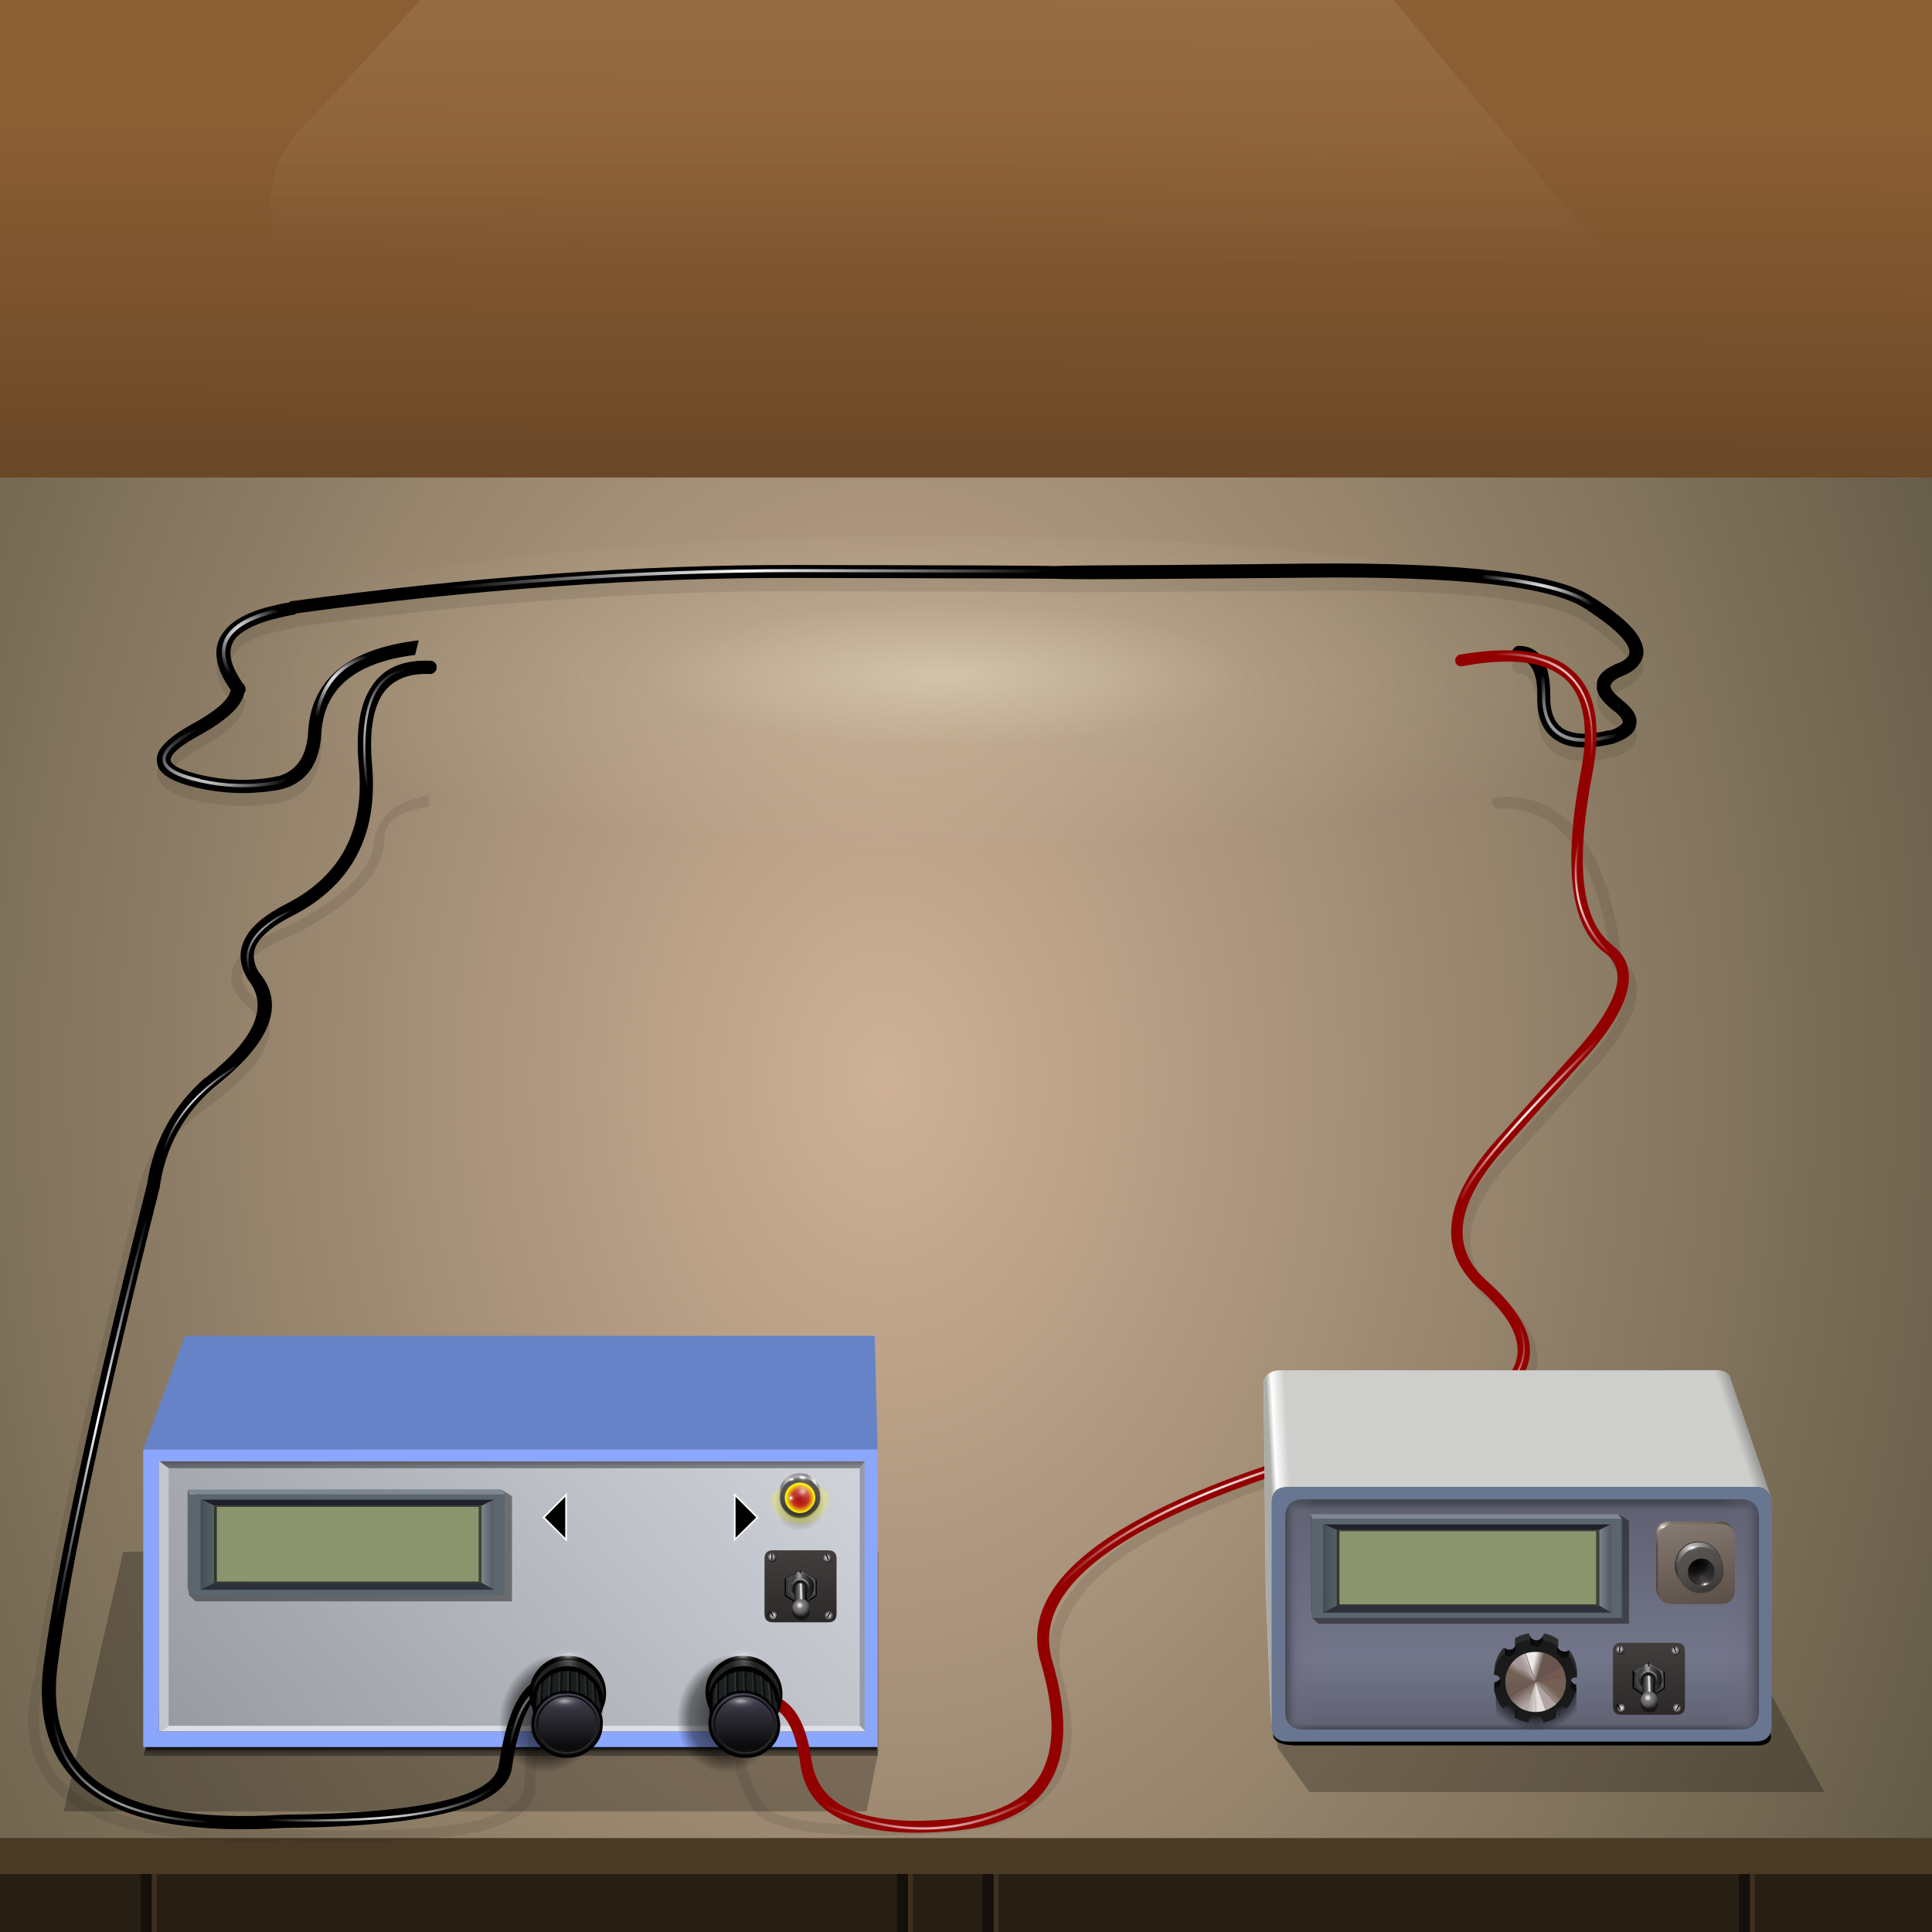 <?xml version="1.0" encoding="UTF-8" standalone="no"?>
<!-- Generator: Adobe Illustrator 16.0.0, SVG Export Plug-In . SVG Version: 6.00 Build 0)  -->
<!DOCTYPE svg  PUBLIC '-//W3C//DTD SVG 1.1//EN'  'http://www.w3.org/Graphics/SVG/1.1/DTD/svg11.dtd'>
<svg xmlns="http://www.w3.org/2000/svg" xml:space="preserve" height="700px" width="700px" version="1.1" y="0px" x="0px" xmlns:xlink="http://www.w3.org/1999/xlink" viewBox="0 0 700 700" enable-background="new 0 0 700 700">
<rect x="0" y="0" width="700" height="700" fill="#808080" stroke="none"/>
<symbol id="glacee" viewBox="-2.3 -2.4 4.6 4.6">
	<radialGradient id="SVGID_1_" gradientUnits="userSpaceOnUse" cy="0" cx="0" r="2.362">
		<stop stop-color="#fff" offset="0"/>
		<stop stop-color="#fff" offset=".176"/>
		<stop stop-color="#fff" stop-opacity=".423" offset=".306"/>
		<stop stop-color="#fff" stop-opacity=".231" offset=".49"/>
		<stop stop-color="#fff" stop-opacity=".082" offset=".651"/>
		<stop stop-color="#fff" stop-opacity="0" offset="1"/>
	</radialGradient>
	<path fill="url(#SVGID_1_)" clip-rule="evenodd" d="m1.6 1.6c0.5-0.4 0.7-1 0.7-1.6 0-0.7-0.2-1.2-0.7-1.6-0.4-0.5-1-0.8-1.6-0.8s-1.2 0.2-1.6 0.7c-0.4 0.4-0.6 1-0.6 1.6s0.2 1.2 0.6 1.6c0.5 0.5 1 0.7 1.6 0.7s1.2-0.1 1.6-0.6z" fill-rule="evenodd"/>
</symbol>
<g id="Layer_2">
	<g id="Layer_3">
				<radialGradient id="SVGID_2_" gradientUnits="userSpaceOnUse" cy="556.65" cx="322.45" gradientTransform="matrix(1 0 0 1.006 0 -3.608)" r="312.4">
				<stop stop-color="#fff" stop-opacity=".69" offset="0"/>
				<stop stop-color="#FDFDFD" stop-opacity="0" offset="1"/>
			</radialGradient>
			<path fill="url(#SVGID_2_)" clip-rule="evenodd" d="m9.7 556.3c0.1-0.1 0.2-0.1 0.3-0.1h624.8c0.1 0 0.3 0 0.4 0.1s0.1 0.2 0.1 0.4c0 0.1 0 0.2-0.1 0.3s-0.2 0.1-0.4 0.1h-624.8c-0.1 0-0.3 0-0.3-0.1-0.1-0.1-0.2-0.2-0.2-0.3 0-0.2 0.1-0.3 0.2-0.4z" fill-rule="evenodd"/>
			<rect fill-rule="evenodd" height="305" width="808.7" clip-rule="evenodd" y="-52.1" x="-61.5" fill="#8B5E34"/>
			<rect fill-rule="evenodd" height="364.5" width="808.3" clip-rule="evenodd" y="397" x="-61" fill="#271E14"/>
			<linearGradient id="SVGID_3_" y2="46.848" gradientUnits="userSpaceOnUse" x2="344.23" y1="562.05" x1="342.32">
				<stop offset="0"/>
				<stop stop-color="#010101" stop-opacity="0" offset="1"/>
			</linearGradient>
			<rect fill-rule="evenodd" height="318.5" width="807.2" clip-rule="evenodd" y="43.5" x="-60" fill="url(#SVGID_3_)"/>
			<g clip-rule="evenodd" fill-rule="evenodd">
				<path fill="#3E2F20" d="m357.8 723.5h0.2 274c0.6 0 1-0.2 1.5-0.5 0.4-0.4 0.5-0.9 0.5-1.5v-49.7h1.8v51.7c0 0.6-0.2 1-0.5 1.5-0.4 0.4-0.9 0.5-1.5 0.5h-274c-0.6 0-1-0.2-1.4-0.5-0.4-0.5-0.6-1-0.6-1.5zm2.2-51.7h1.8v47.7h-1.8v-47.7z"/>
				<path fill="#16100C" d="m360 671.8v47.7h270v-47.7h4v49.7c0 0.6-0.2 1-0.5 1.5-0.4 0.4-0.9 0.5-1.5 0.5h-274-0.2c-0.5 0-0.9-0.2-1.2-0.5-0.4-0.4-0.6-0.9-0.6-1.5v-49.7h4z"/>
			</g>
			<g clip-rule="evenodd" fill-rule="evenodd">
				<path fill="#16100C" d="m56.8 719.5h268.2v-47.7h4v49.7c0 0.6-0.2 1-0.5 1.5-0.4 0.4-0.9 0.5-1.5 0.5h-274-0.2c-0.5 0-0.9-0.2-1.2-0.5-0.4-0.4-0.6-0.9-0.6-1.5v-49.7h4v47.7h1.8z"/>
				<path fill="#3E2F20" d="m56.8 719.5h-1.8v-47.7h1.8v47.7zm272.2-47.7h1.8v51.7c0 0.6-0.2 1-0.5 1.5-0.4 0.4-0.9 0.5-1.5 0.5h-274c-0.6 0-1-0.2-1.4-0.5-0.4-0.4-0.6-0.9-0.6-1.5h0.2 274c0.6 0 1-0.2 1.5-0.5 0.4-0.4 0.5-0.9 0.5-1.5v-49.7z"/>
			</g>
			<g clip-rule="evenodd" fill-rule="evenodd">
				<rect height="13" width="808.3" y="666" x="-61" fill="#493A25"/>
					<radialGradient id="SVGID_4_" gradientUnits="userSpaceOnUse" cy="390.5" cx="320.4" gradientTransform="matrix(1 0 0 1.393 0 -153.45)" r="549.22">
					<stop stop-color="#CEB197" offset="0"/>
					<stop stop-color="#474430" offset=".988"/>
				</radialGradient>
				<rect height="493" width="808.3" y="173" x="-61" fill="url(#SVGID_4_)"/>
			</g>
				<radialGradient id="SVGID_5_" fx="342.72" gradientUnits="userSpaceOnUse" cy="244.4" cx="341.65" gradientTransform="matrix(1 0 0 .238 0 186.31)" r="272.51">
				<stop stop-color="#FEFDDF" stop-opacity=".412" offset="0"/>
				<stop stop-color="#FEFBD8" stop-opacity=".114" offset=".4"/>
				<stop stop-color="#FEF9D3" stop-opacity="0" offset=".977"/>
			</radialGradient>
			<path fill="url(#SVGID_5_)" clip-rule="evenodd" d="m670.8 315.1c-17.6 9.3-42.8 17.9-75.6 25.7-70.5 16.8-155.7 25.2-255.5 25.2-99.7 0-184.9-8.4-255.5-25.2-70.5-16.8-105.8-37-105.8-60.7s35.3-44 105.8-60.8c70.6-16.8 155.7-25.2 255.5-25.2s185 8.4 255.5 25.2c32.8 7.8 58 16.4 75.6 25.7v70.1z" fill-rule="evenodd"/>
				<linearGradient id="SVGID_6_" y2="-341.52" gradientUnits="userSpaceOnUse" x2="102.16" gradientTransform="matrix(0 1 -1 -.006 0 -0)" y1="-341.52" x1="-288.44">
				<stop stop-color="#FEFDDF" stop-opacity=".369" offset="0"/>
				<stop stop-color="#FEF9D3" stop-opacity="0" offset=".977"/>
			</linearGradient>
			<path fill="url(#SVGID_6_)" clip-rule="evenodd" d="m197.8-53h263.2l122.7 148c11.1 21.4-52.4 43.3-190.5 65.6-138.2 22.4-225.6 13.8-262.2-25.8-36.6-39.7-42.7-70.3-18.3-91.9 42-44.9 70.4-76.9 85.1-95.9z" fill-rule="evenodd"/>
	</g>
</g>
<g id="Layer_3_1_">
		<line y2="665.8" fill-rule="evenodd" x2="707.1" clip-rule="evenodd" y1="665.8" x1="-33.5" fill="none"/>
		<path fill-opacity=".086" clip-rule="evenodd" d="m382.3 209.5c5 0.2 35.6 0 91.7-0.4 56.8-0.5 91.3 3.6 103.5 12.4 0.1 0 0.3 0.1 0.5 0.3 9.5 6.2 15.1 11.5 16.7 15.9 1.2 2.8 1 5.3-0.6 7.5-1.2 1.9-3.4 3.5-6.8 4.8-0.1 0-0.1 0-0.1 0.1-2.2 1-3.4 2.1-3.7 3.3 0.1 1.4 1.5 3 4 5v0.1c4.3 3.3 6 6.3 5.3 9.1-0.3 2.8-3 5.1-8.1 6.8-0.3 0.1-0.6 0.1-0.8 0.1-8.9 2-15.5 1.6-19.9-1.2-4.8-2.8-7.2-8.1-7-16 0.1-8.4-2.2-12.9-6.8-13.4-0.7 0-1.2-0.3-1.7-0.8s-0.7-1.1-0.6-1.8c0-0.6 0.3-1.2 0.8-1.6 0.5-0.5 1-0.7 1.7-0.7 7.6 0.1 11.4 6.3 11.3 18.4-0.1 5.7 1.5 9.6 4.8 11.8 3.6 2.1 9.1 2.3 16.5 0.6h0.5c2.6-0.9 4.1-1.9 4.5-3-0.1-1.2-1.3-2.6-3.6-4.4-4.2-3.2-6.2-6.2-5.8-9-0.2-3 2-5.5 6.6-7.7 0.1 0 0.1-0.1 0.2-0.1 2.3-0.9 3.8-1.9 4.6-3 0.5-0.9 0.5-1.9 0.1-3-1.6-3.6-6.6-8.2-14.9-13.6l-0.1-0.1c-0.1-0.1-0.3-0.2-0.5-0.3-11.9-8.2-45.4-12.1-100.7-11.6-56.2 0.5-86.8 0.7-91.8 0.6-5.1-0.2-36.2-0.3-93.2-0.4-56.7-0.1-117.1 4.2-181.3 12.9-0.3 0.2-0.6 0.4-1 0.5-9.9 1.6-16.8 4.1-20.4 7.6-3.1 3.2-3.5 7.2-1.3 12 0.8 1.7 1.9 3.5 3.3 5.4h0.1v0.1l0.3 0.3c0.4 0.5 0.5 1.1 0.5 1.8-0.1 0.4-0.3 0.7-0.5 1-0.9 4.9-6.7 10.2-17.3 16-6.2 3.5-9.4 6.3-9.4 8.4 0.6 2 4.2 3.8 11 5.3 8.7 2 17.4 2.3 26.1 0.9 7.7-1.3 12-6.5 12.6-15.6 0-1.1 0.1-2.3 0.3-3.3h4.9c-0.1 1.1-0.2 2.3-0.3 3.5v0.1c-0.9 11.7-6.5 18.4-16.7 20-9.4 1.5-18.7 1.2-28-0.9-9.7-2.2-14.6-5.3-14.8-9.4-0.8-3.9 3.1-8.3 11.9-13.3 9.3-5 14.2-9.2 14.8-12.8-1.4-2-2.5-3.8-3.3-5.5-3.2-7.1-2.5-12.9 2.3-17.4 4-4 11.3-7 21.9-8.9 0.3-0.3 0.7-0.4 1.2-0.5 64.8-8.8 125.8-13.2 183.1-13 57.2-0.1 88.3 0 93.4 0.1z" fill-rule="evenodd"/>
		<path clip-rule="evenodd" d="m424.8 204.7c13.3-0.1 29.7-0.3 49.2-0.5 56.8-0.5 91.3 3.6 103.5 12.5 0.1 0 0.3 0.1 0.5 0.2 9.5 6.2 15.1 11.5 16.7 15.9 1.2 2.8 1 5.3-0.6 7.5-1.2 2-3.5 3.6-6.9 4.9l0.2-0.1c-2.3 1-3.6 2.2-3.9 3.4 0.1 1.4 1.5 3 4 4.9v0.1c4.3 3.3 6 6.3 5.3 9.1-0.3 2.8-3 5-8.1 6.8-0.3 0.1-0.6 0.2-0.8 0.2-8.9 2-15.5 1.6-19.9-1.3-4.8-2.8-7.2-8.1-7-16 0.1-8.4-2.2-12.9-6.8-13.5-0.7 0-1.2-0.3-1.7-0.8s-0.7-1.1-0.6-1.7c0-0.7 0.3-1.2 0.8-1.6 0.5-0.5 1-0.7 1.7-0.7 7.6 0.1 11.4 6.3 11.3 18.3-0.1 5.7 1.5 9.7 4.8 11.8 3.6 2.1 9.1 2.3 16.5 0.5h0.5c2.6-0.9 4.1-1.9 4.5-2.9-0.1-1.2-1.3-2.7-3.6-4.4-4.2-3.3-6.2-6.3-5.8-9-0.2-3 2-5.5 6.6-7.6 0.1-0.1 0.1-0.1 0.2-0.1 2.3-0.8 3.8-1.8 4.6-2.9 0.5-0.9 0.5-1.9 0.1-3-1.6-3.7-6.6-8.2-14.9-13.6l-0.1-0.1c-0.1-0.1-0.3-0.2-0.5-0.3-11.9-8.2-45.4-12-100.7-11.4-19.5 0.2-35.9 0.3-49.2 0.4-25.1 0.2-39.3 0.2-42.6 0-5.1-0.1-36.2-0.2-93.2-0.3-56.7-0.2-117.1 4.1-181.3 12.8-0.3 0.2-0.7 0.4-1.1 0.5-1.7 0.3-3.3 0.6-4.8 1h-0.1c-7.9 1.8-13.3 4.3-16.2 7.5-2.4 3-2.5 6.7-0.5 11.1 0.8 1.7 1.8 3.4 3.1 5.4h0.1l0.1 0.1c0.1 0.1 0.2 0.3 0.3 0.4 0.4 0.5 0.5 1.1 0.5 1.9-0.1 0.4-0.3 0.7-0.5 1-0.9 4.9-6.7 10.2-17.3 15.9-6.2 3.5-9.4 6.3-9.4 8.5 0.6 2 4.2 3.7 11 5.3 8.7 2 17.4 2.3 26.1 0.8 0.8-0.2 1.6-0.3 2.4-0.5 6.2-2 9.6-7 10.3-15 0.7-19.6 14.1-31 40.1-34.1l-1.3 5.3c-22 2.7-33.3 12.4-34 29v0.1c-0.8 10.5-5.4 17-13.8 19.4-0.9 0.2-1.9 0.5-2.9 0.6-9.4 1.5-18.7 1.2-28-0.9-9.7-2.2-14.6-5.3-14.8-9.4-0.8-3.9 3.1-8.3 11.9-13.3 9.3-5 14.2-9.3 14.8-12.8-1.4-2-2.5-3.8-3.3-5.6-2.9-6.4-2.5-11.8 1.3-16.1 3.3-4.1 9.6-7.2 18.9-9.2h-0.1c1.3-0.3 2.8-0.6 4.3-0.8 0.3-0.3 0.6-0.5 1.1-0.5 64.8-8.8 125.8-13.2 183.1-13.1 57.1 0.1 88.3 0.2 93.3 0.4 3.4-0.2 17.5-0.3 42.6-0.4z" fill-rule="evenodd"/>
		<g clip-rule="evenodd" fill-rule="evenodd">
				<radialGradient id="SVGID_7_" gradientUnits="userSpaceOnUse" cy="206.8" cx="270.5" gradientTransform="matrix(1 -.027 .002 .079 -.339 197.67)" r="184.27">
				<stop stop-color="#fff" offset="0"/>
				<stop stop-color="#fff" stop-opacity="0" offset=".631"/>
				<stop stop-color="#fff" stop-opacity="0" offset="1"/>
			</radialGradient>
			<path fill="url(#SVGID_7_)" d="m106.8 220.4h-0.4c-0.2 0.1-0.4 0-0.5-0.1l-0.3-0.3v-0.3c0-0.1 0-0.2 0.1-0.2 0.1-0.1 0.3-0.2 0.4-0.3 64.7-8.8 125.6-13.1 182.8-13 57.1 0.1 88.2 0.2 93.3 0.3 5 0.2 35.6 0 91.7-0.5 7.4-0.1 14.4 0 21 0.1 0.2 0 0.3 0.1 0.4 0.1 0.1 0.1 0.2 0.3 0.2 0.5s-0.1 0.3-0.2 0.4-0.2 0.1-0.4 0.1c-6.6-0.1-13.6-0.1-21 0-56.1 0.5-86.7 0.6-91.8 0.5s-36.2-0.3-93.3-0.4c-56.8 0-117.5 4.3-182 13.1z"/>
				<radialGradient id="SVGID_8_" gradientUnits="userSpaceOnUse" cy="213.7" cx="556.95" gradientTransform="matrix(1 0 0 .374 0 133.67)" r="39.688">
				<stop stop-color="#fff" offset="0"/>
				<stop stop-color="#fff" stop-opacity="0" offset=".631"/>
				<stop stop-color="#fff" stop-opacity="0" offset="1"/>
			</radialGradient>
			<path fill="url(#SVGID_8_)" d="m576.1 219.2c-0.1 0-0.3 0-0.4-0.1-6.4-4.4-19-7.6-37.9-9.6-0.2 0-0.3-0.1-0.3-0.2-0.1-0.2-0.2-0.3-0.2-0.5s0.1-0.3 0.2-0.4c0.2-0.1 0.3-0.1 0.5-0.1 19.2 2 32 5.3 38.5 9.9 0.1 0 0.1 0.1 0.2 0.2 0.1 0 0.2 0 0.3 0.1 8 5.3 13.1 9.8 15.3 13.6 2.3 4 1.5 7.3-2.4 9.8-0.2 0.1-0.3 0.1-0.5 0-0.2 0-0.3-0.1-0.4-0.4-0.1-0.1-0.2-0.3-0.1-0.4 0-0.1 0.1-0.3 0.3-0.4 3.3-2.1 4-4.8 2.1-8.1-2.2-3.7-7.1-8.1-15-13.2-0.1 0-0.2-0.1-0.2-0.2z"/>
				<radialGradient id="SVGID_9_" gradientUnits="userSpaceOnUse" cy="259.45" cx="568.75" gradientTransform="matrix(1 0 0 .956 0 11.328)" r="29.775">
				<stop stop-color="#fff" offset="0"/>
				<stop stop-color="#fff" stop-opacity="0" offset=".631"/>
				<stop stop-color="#fff" stop-opacity="0" offset="1"/>
			</radialGradient>
			<path fill="url(#SVGID_9_)" d="m586.2 256.3c-0.2-0.1-0.3-0.3-0.3-0.4 0-0.2 0-0.3 0.1-0.4 0.1-0.2 0.2-0.3 0.4-0.3 0.1 0 0.3 0 0.5 0.1 3.2 2.6 4.6 5 4 7-0.4 2.1-2.7 3.8-6.9 5.2h-0.3c-8.3 2-14.6 1.7-18.7-0.9-4.2-2.6-6.3-7.4-6.3-14.5 0.1-9.8-2.7-14.9-8.5-15.3-0.2 0-0.3-0.1-0.4-0.2s-0.2-0.3-0.2-0.4c0-0.2 0.1-0.3 0.2-0.4s0.3-0.2 0.4-0.2c6.5 0.3 9.8 5.8 9.7 16.5-0.1 6.5 1.8 11 5.7 13.4s9.8 2.6 17.8 0.8h0.3c3.6-1.2 5.6-2.6 6-4.3 0.4-1.5-0.8-3.5-3.5-5.7z"/>
				<radialGradient id="SVGID_10_" gradientUnits="userSpaceOnUse" cy="247.35" cx="122.25" gradientTransform="matrix(.999 .053 -.052 .972 12.962 .424)" r="23.495">
				<stop stop-color="#fff" offset="0"/>
				<stop stop-color="#fff" stop-opacity="0" offset=".631"/>
				<stop stop-color="#fff" stop-opacity="0" offset="1"/>
			</radialGradient>
			<path fill="url(#SVGID_10_)" d="m143.3 235.5c0.1 0 0.2 0.1 0.2 0.3s-0.1 0.4-0.2 0.5-0.2 0.2-0.4 0.2c-17.4 1.4-26.8 10.5-28.1 27.3 0 0.1 0 0.3-0.1 0.5h-0.5c-0.2 0-0.3 0-0.4-0.1-0.1-0.2-0.2-0.3-0.2-0.5 1.3-17.5 11-26.9 29.1-28.4 0.2-0.1 0.4 0 0.6 0.2z"/>
				<radialGradient id="SVGID_11_" gradientUnits="userSpaceOnUse" cy="229.8" cx="87.75" gradientTransform="matrix(1 0 0 .935 0 14.877)" r="25.488">
				<stop stop-color="#fff" offset="0"/>
				<stop stop-color="#fff" stop-opacity="0" offset=".631"/>
				<stop stop-color="#fff" stop-opacity="0" offset="1"/>
			</radialGradient>
			<path fill="url(#SVGID_11_)" d="m106.8 220.4v0.1c-0.1 0.1-0.2 0.2-0.4 0.2-10.4 1.7-17.6 4.5-21.5 8.3-3.7 3.6-4.3 8.2-1.6 13.9v0.1c0.1 0.2 0.1 0.3 0.3 0.4 0.1 0.2 0.1 0.3 0 0.5 0 0.1-0.1 0.2-0.3 0.4-0.2 0.1-0.3 0.1-0.4 0-0.2 0-0.3-0.1-0.4-0.3-0.2-0.3-0.3-0.5-0.4-0.7-2.8-6.2-2.2-11.3 1.9-15.3 3.9-3.9 11.1-6.7 21.6-8.5v0.3c0 0.1 0.1 0.3 0.3 0.3 0.1 0.1 0.3 0.2 0.5 0.1 0.1 0.2 0.2 0.2 0.4 0.2z"/>
				<radialGradient id="SVGID_12_" gradientUnits="userSpaceOnUse" cy="279.4" cx="75.65" gradientTransform="matrix(1 0 0 .531 0 131.05)" r="46.05">
				<stop stop-color="#fff" offset="0"/>
				<stop stop-color="#fff" stop-opacity="0" offset=".631"/>
				<stop stop-color="#fff" stop-opacity="0" offset="1"/>
			</radialGradient>
			<path fill="url(#SVGID_12_)" d="m82.1 257c0 0.2 0 0.3-0.1 0.5-2.7 2.4-6.6 5-11.6 7.7-7.1 4-10.6 7.4-10.4 10.2 0.5 2.8 4.6 5 12.5 6.8v0.1c8.9 2 17.8 2.3 26.8 0.8 5.4-0.9 9.2-3.4 11.6-7.5 0.1-0.2 0.2-0.3 0.4-0.3 0.1-0.1 0.2-0.1 0.4 0s0.3 0.2 0.3 0.4c0.1 0.1 0 0.3 0 0.5-2.6 4.5-6.7 7.2-12.5 8.1-9.1 1.5-18.2 1.2-27.3-0.9-8.6-1.9-13-4.5-13.3-7.9-0.5-3.2 3.1-7 10.9-11.3l0.1-0.1c4.9-2.6 8.7-5.1 11.4-7.5 0-0.1 0.2-0.1 0.4-0.1 0.1 0 0.3 0.1 0.5 0.2-0.1 0-0.1 0.2-0.1 0.3z"/>
		</g>
		<polygon points="623.3 580 661 649.3 474.4 649.3 463 633.3 461 621.2 461 573.3 606.8 571.3" fill-opacity=".251" clip-rule="evenodd" fill-rule="evenodd"/>
		<polygon points="294.3 562.2 318.3 562.2 318.3 634.2 314 656.3 23.1 656.3 44.6 562.4 46.5 562.2 100.9 562.2 100.9 585.2 294.3 585.2" fill-opacity=".251" clip-rule="evenodd" fill-rule="evenodd"/>
		<linearGradient id="SVGID_13_" y2="640.14" gradientUnits="userSpaceOnUse" x2="184.98" y1="624.56" x1="184.98">
			<stop stop-color="#070707" offset="0"/>
			<stop stop-color="#090909" offset=".549"/>
			<stop stop-color="#0B0B0B" stop-opacity=".498" offset=".647"/>
			<stop stop-color="#0E0E0E" stop-opacity="0" offset="1"/>
		</linearGradient>
		<polygon points="294.9 584.3 312.1 584.3 318.1 636.2 51.9 636.2 69.6 584.3" fill="url(#SVGID_13_)" clip-rule="evenodd" fill-rule="evenodd"/>
		<path clip-rule="evenodd" d="m461.3 627.7v-18.7h172l8.3 19.5c0.4 2.3-1 3.6-4 3.9h-166.3c-7.2 0.2-10.5-1.4-10-4.7z" fill-rule="evenodd"/>
			<g clip-rule="evenodd" fill-rule="evenodd">
				<polygon points="318 525.2 51.9 525.2 67 484 316.9 484" fill="#6683C7"/>
				<path fill="#8BA6FD" d="m51.9 525.2h266.1v107.8h-266.1v-107.8zm5.7 102.1h255.6v-97.8h-255.6v97.8z"/>
				<linearGradient id="SVGID_14_" y2="683.93" gradientUnits="userSpaceOnUse" x2="67.552" y1="490.85" x1="283.31">
					<stop stop-color="#D1D4DB" offset="0"/>
					<stop stop-color="#90939A" offset="1"/>
				</linearGradient>
				<rect height="97.8" width="255.6" y="529.5" x="57.6" fill="url(#SVGID_14_)"/>
			</g>
			<g clip-rule="evenodd" fill-rule="evenodd">
				<polygon points="313.3 529.5 313.3 627 311.5 625.3 311.5 532" fill="#969BA9"/>
				<linearGradient id="SVGID_15_" y2="536.88" gradientUnits="userSpaceOnUse" x2="185.55" y1="522.12" x1="185.55">
					<stop offset="0"/>
					<stop stop-opacity="0" offset="1"/>
				</linearGradient>
				<polygon points="311.5 532 61.1 532 61.1 532 57.8 529.5 313.3 529.5" fill="url(#SVGID_15_)"/>
				<polygon points="61.1 532 61.1 625.3 58.4 627.3 57.6 627.3 57.6 529.5 57.8 529.5" fill="#C2C7D0"/>
				<polygon points="313.3 627 313.3 627.3 309.6 627.3 301.5 627.3 73.8 627.3 58.4 627.3 61.1 625.3 311.5 625.3" fill="#DCDFE5"/>
			</g>
					<polygon points="185.5 542.1 185.5 580.2 70.9 580.2 68.5 578 70.9 539.8 181.6 539.7" fill-opacity=".412" clip-rule="evenodd" fill-rule="evenodd"/>
					<g clip-rule="evenodd" fill-rule="evenodd">
						<polygon points="182.9 541.4 68.6 541.4 68 539.8 68 539.7 68 539.7 181.6 539.7" fill="#7E8892"/>
						<polygon points="174.5 573.5 173.4 573.5 173.4 573 173.4 546 78.6 546 77.5 545.5 77.5 545.5 78.6 545.5 173.4 545.5 174.5 545.5 174.5 546 174.5 546.5 174.5 549.4 174.5 549.5 174.5 555.2 174.5 557.5 174.5 559.3 174.5 573" fill="#3F4335"/>
						<linearGradient id="SVGID_16_" y2="559.62" gradientUnits="userSpaceOnUse" x2="179.04" y1="559.62" x1="174.56">
							<stop stop-color="#7B838E" offset="0"/>
							<stop stop-color="#535860" offset="1"/>
							<stop stop-color="#1A1A1A" offset="1"/>
							<stop stop-color="#7B838C" offset="1"/>
						</linearGradient>
						<polygon points="174.5 545.5 179 543.3 179 576 174.5 573.5 174.5 573 174.5 559.3 174.5 557.5 174.5 555.2 174.5 549.5 174.5 549.4 174.5 546.5 174.5 546" fill="url(#SVGID_16_)"/>
						<polygon points="77.5 545.5 72.8 543.3 179 543.3 174.5 545.5 173.4 545.5 78.6 545.5" fill="#1E212A"/>
						<path fill="#5B656E" d="m68.5 578v-36.5h114.3v36.5h-114.3zm113-1.8v-0.2h-0.4l0.4 0.2zm-2.5-32.9h-106.2v32.6h106.2v-32.6z"/>
						<linearGradient id="SVGID_17_" y2="576.05" gradientUnits="userSpaceOnUse" x2="186.36" y1="576.05" x1="173.54">
							<stop stop-color="#7B838E" offset="0"/>
							<stop stop-color="#535860" offset="1"/>
							<stop stop-color="#1A1A1A" offset="1"/>
							<stop stop-color="#7B838C" offset="1"/>
						</linearGradient>
						<polygon points="181.5 576.2 181.1 576 181.5 576" fill="url(#SVGID_17_)"/>
						<polygon points="72.7 575.9 77.5 573.5 78.6 573.5 173.4 573.5 174.5 573.5 179 576 72.7 576" fill="#2B303C"/>
						<polygon points="78.6 546 78.6 573 173.4 573 173.4 573.5 78.6 573.5 77.5 573.5 77.5 573 77.5 559.3 77.5 557.5 77.5 555.2 77.5 549.5 77.5 549.4 77.5 546.5 77.5 545.5" fill="#323627"/>
						<rect height="27" width="94.8" y="546" x="78.6" fill="#8A956E"/>
						<polygon points="68.6 541.4 68.5 541.4 68.5 578 68 575 68 539.8" fill="#545C65"/>
						<linearGradient id="SVGID_18_" y2="559.6" gradientUnits="userSpaceOnUse" x2="78.575" y1="559.6" x1="68.525">
							<stop stop-color="#363D41" offset="0"/>
							<stop stop-color="#59646A" offset="1"/>
							<stop stop-color="#393939" offset="1"/>
							<stop stop-color="#1A1A1A" offset="1"/>
						</linearGradient>
						<polygon points="72.8 543.3 77.5 545.5 77.5 545.5 77.5 546.5 77.5 549.4 77.5 549.5 77.5 555.2 77.5 557.5 77.5 559.3 77.5 573 77.5 573.5 72.7 575.9 72.7 543.3" fill="url(#SVGID_18_)"/>
					</g>
				<g fill-rule="evenodd" clip-rule="evenodd" fill="none">
					<line y2="574" x2="179" y1="543.3" x1="179"/>
					<line y2="575" x2="72.7" y1="544.3" x1="72.7"/>
				</g>
					<line y2="541.3" fill-rule="evenodd" x2="182.8" clip-rule="evenodd" y1="541.3" x1="68.5" fill="none"/>
					<line y2="576" fill-rule="evenodd" x2="178.7" clip-rule="evenodd" y1="576" x1="73" fill="none"/>
			<g fill-rule="evenodd" clip-rule="evenodd" fill="none">
				<line y2="504.5" x2="57.6" y1="507" x1="57.6"/>
				<line y2="507" x2="57.6" y1="507.3" x1="57.6"/>
				<line y2="507.3" x2="57.6" y1="507.3" x1="51.9"/>
				<line y2="628.4" x2="57.6" y1="529.3" x1="57.6"/>
				<line y2="524.7" x2="316" y1="524.7" x1="57.6"/>
			</g>
				<polygon points="274.9 549.8 265.9 558.5 265.9 540.9" fill="#fff" clip-rule="evenodd" fill-rule="evenodd"/>
				<polygon points="274 549.8 266.5 557.2 266.5 542.3" clip-rule="evenodd" fill-rule="evenodd"/>
				<polygon points="205.4 558.5 196.5 549.8 205.4 540.9" fill="#fff" clip-rule="evenodd" fill-rule="evenodd"/>
				<polygon points="204.8 542.3 204.8 557.2 197.4 549.8" clip-rule="evenodd" fill-rule="evenodd"/>
						<radialGradient id="SVGID_19_" gradientUnits="userSpaceOnUse" cy="605.5" cx="158.88" gradientTransform="matrix(.957 -.292 .244 1.046 -9.923 -42.532)" r="9.477">
						<stop stop-opacity=".459" offset="0"/>
						<stop stop-opacity=".239" offset=".604"/>
						<stop stop-opacity="0" offset="1"/>
					</radialGradient>
					<path fill="url(#SVGID_19_)" clip-rule="evenodd" d="m298.4 544.5c0.1 2.9-0.7 5.4-2.3 7.4-1.7 2.1-3.7 3.2-6.1 3.3-2.3 0-4.3-1-6-3-1.8-2.1-2.7-4.5-2.8-7.5-0.1-2.9 0.7-5.4 2.4-7.5 1.6-2.1 3.6-3.1 6-3.3 2.4 0 4.4 0.9 6.1 2.9 1.7 2.2 2.6 4.7 2.7 7.7z" fill-rule="evenodd"/>
						<g clip-rule="evenodd" fill-rule="evenodd">
								<linearGradient id="SVGID_20_" y2="537.9" gradientUnits="userSpaceOnUse" x2="297.15" y1="537.9" x1="282.55">
									<stop stop-color="#696971" offset="0"/>
									<stop stop-color="#B0B0B5" offset=".172"/>
									<stop stop-color="#888891" offset=".478"/>
									<stop stop-color="#787880" offset=".674"/>
									<stop stop-color="#F2F2F2" offset=".867"/>
									<stop stop-color="#6B6B6F" offset="1"/>
									<stop stop-color="#3B3B40" offset="1"/>
									<stop stop-color="#6B6B6F" offset="1"/>
								</linearGradient>
								<path fill="url(#SVGID_20_)" d="m282.6 542.1l0.1-3c0-0.3 0.1-0.6 0.2-0.8 0.3-0.9 0.9-1.8 1.8-2.6 1.4-1.3 3.1-1.9 5.1-1.9s3.7 0.6 5.1 1.9c0.9 0.8 1.5 1.7 1.8 2.6 0 0.2 0.1 0.3 0.2 0.5l0.1 3c-0.1-0.5-0.2-1-0.4-1.4-0.3-1.1-0.9-2-1.8-2.8-1.4-1.4-3.1-2.2-5.1-2.2s-3.7 0.7-5.1 2.2c-0.8 0.8-1.4 1.7-1.8 2.8 0 0.4-0.1 1-0.2 1.7z"/>
								<linearGradient id="SVGID_21_" y2="549.97" gradientUnits="userSpaceOnUse" x2="289.9" y1="535.35" x1="289.9">
									<stop stop-color="#575350" offset="0"/>
									<stop stop-color="#54504D" offset=".396"/>
									<stop stop-color="#353231" offset="1"/>
								</linearGradient>
								<path fill="url(#SVGID_21_)" d="m286 538.8c-1 1.1-1.6 2.3-1.6 3.8 0 0.2 0.1 0.5 0.1 1.2 0 0.8 0.5 1.7 1.4 2.7 1.1 1.1 2.4 1.6 3.8 1.6 1.5 0 2.8-0.5 3.9-1.6 0.9-1 1.4-2.2 1.5-3.6v-0.3c0-1.4-0.5-2.7-1.5-3.8-1.1-1.1-2.4-1.6-3.9-1.6-1.3 0-2.6 0.5-3.7 1.6zm11.1 2.9c0 0.3 0.1 0.6 0.1 1v0.1c0 2-0.8 3.6-2.3 5-1.4 1.5-3.1 2.2-5.1 2.2s-3.7-0.7-5.1-2.2c-1.4-1.4-2.1-3.1-2.1-5.1v-0.1-0.3-0.2c0.1-0.7 0.2-1.3 0.4-1.8 0.3-1.1 0.9-2 1.8-2.8 1.4-1.4 3.1-2.2 5.1-2.2s3.7 0.7 5.1 2.2c0.9 0.8 1.5 1.7 1.8 2.8 0.2 0.4 0.3 0.9 0.3 1.4z"/>
								<radialGradient id="SVGID_22_" gradientUnits="userSpaceOnUse" cy="542.6" cx="289.85" r="5.688">
									<stop offset="0"/>
									<stop stop-color="#2F1A17" offset="1"/>
								</radialGradient>
								<path fill="url(#SVGID_22_)" d="m286 538.8c1.1-1.1 2.4-1.6 3.8-1.6 1.5 0 2.8 0.5 3.9 1.6 1 1.1 1.5 2.3 1.5 3.8v0.3c-0.1 1.4-0.6 2.6-1.5 3.6-1.1 1.1-2.4 1.6-3.9 1.6-1.4 0-2.7-0.5-3.8-1.6-0.9-1-1.4-1.9-1.4-2.7-0.1-0.6-0.1-1-0.1-1.2-0.1-1.5 0.4-2.7 1.5-3.8z"/>
								<radialGradient id="SVGID_23_" gradientUnits="userSpaceOnUse" cy="646" cx="353.4" gradientTransform="matrix(.847 0 0 .847 -9.4 -4.35)" r="7.112">
								<stop stop-color="#9A0404" offset="0"/>
								<stop stop-color="#C43020" offset=".506"/>
								<stop stop-color="#ff0" offset=".89"/>
								<stop stop-color="#ff0" stop-opacity="0" offset="1"/>
							</radialGradient>
							<path fill="url(#SVGID_23_)" d="m293.7 538.7c1.1 1.1 1.7 2.4 1.7 3.9s-0.6 2.8-1.7 3.9c-1 1.1-2.3 1.7-3.9 1.7s-2.8-0.6-3.9-1.7c-1-1-1.6-2.3-1.6-3.9s0.5-2.9 1.6-3.9c1.1-1.1 2.4-1.6 3.9-1.6s2.8 0.5 3.9 1.6z"/>
						</g>
							<radialGradient id="SVGID_24_" gradientUnits="userSpaceOnUse" cy="540.3" cx="290.85" r="4.263">
								<stop stop-color="#fff" stop-opacity=".694" offset="0"/>
								<stop stop-color="#fff" stop-opacity=".529" offset=".176"/>
								<stop stop-color="#fff" stop-opacity=".298" offset=".306"/>
								<stop stop-color="#fff" stop-opacity=".157" offset=".49"/>
								<stop stop-color="#fff" stop-opacity=".082" offset=".667"/>
								<stop stop-color="#fff" stop-opacity="0" offset="1"/>
							</radialGradient>
							<path fill="url(#SVGID_24_)" clip-rule="evenodd" d="m293.9 543.3c-0.9 0.8-1.9 1.2-3 1.2s-2.1-0.4-3-1.2c-0.8-0.8-1.1-1.8-1.1-3s0.4-2.1 1.1-2.8c0.8-0.9 1.8-1.4 3-1.4s2.2 0.5 3 1.4c0.8 0.7 1.2 1.7 1.2 2.8 0 1.2-0.4 2.2-1.2 3z" fill-rule="evenodd"/>
							<radialGradient id="SVGID_25_" gradientUnits="userSpaceOnUse" cy="542.75" cx="286.6" r="1.762">
								<stop stop-color="#fff" offset="0"/>
								<stop stop-color="#fff" offset=".176"/>
								<stop stop-color="#fff" stop-opacity=".423" offset=".306"/>
								<stop stop-color="#fff" stop-opacity=".231" offset=".49"/>
								<stop stop-color="#fff" stop-opacity=".082" offset=".651"/>
								<stop stop-color="#fff" stop-opacity="0" offset="1"/>
							</radialGradient>
							<path fill="url(#SVGID_25_)" clip-rule="evenodd" d="m287.8 541.6c0.4 0.2 0.6 0.6 0.6 1.2 0 0.5-0.2 0.9-0.6 1.2-0.3 0.4-0.7 0.5-1.2 0.5s-0.9-0.2-1.2-0.5-0.5-0.7-0.5-1.2 0.2-0.9 0.5-1.2c0.3-0.4 0.7-0.5 1.2-0.5 0.5-0.1 0.9 0.1 1.2 0.5z" fill-rule="evenodd"/>
								<radialGradient id="SVGID_26_" gradientUnits="userSpaceOnUse" cy="536.1" cx="286.6" gradientTransform="matrix(.979 -.202 .079 .381 -36.231 389.69)" r="2.885">
								<stop stop-color="#fff" offset="0"/>
								<stop stop-color="#fff" offset=".176"/>
								<stop stop-color="#fff" stop-opacity=".423" offset=".306"/>
								<stop stop-color="#fff" stop-opacity=".231" offset=".49"/>
								<stop stop-color="#fff" stop-opacity=".082" offset=".651"/>
								<stop stop-color="#fff" stop-opacity="0" offset="1"/>
							</radialGradient>
							<path fill="url(#SVGID_26_)" clip-rule="evenodd" d="m286.9 537.2c-0.8 0.2-1.4 0.3-2 0.1-0.6-0.1-0.9-0.3-0.9-0.6-0.1-0.3 0.1-0.6 0.5-0.9 0.5-0.3 1.1-0.6 1.9-0.8 0.8-0.1 1.5-0.2 2.1 0 0.6 0.1 0.9 0.3 1 0.5 0.1 0.3-0.1 0.6-0.7 1-0.5 0.3-1.1 0.5-1.9 0.7z" fill-rule="evenodd"/>
								<radialGradient id="SVGID_27_" gradientUnits="userSpaceOnUse" cy="535.45" cx="291.05" gradientTransform="matrix(.989 .145 -.059 .399 34.505 279.48)" r="4.322">
								<stop stop-color="#fff" offset="0"/>
								<stop stop-color="#fff" offset=".176"/>
								<stop stop-color="#fff" stop-opacity=".423" offset=".306"/>
								<stop stop-color="#fff" stop-opacity=".231" offset=".49"/>
								<stop stop-color="#fff" stop-opacity=".082" offset=".651"/>
								<stop stop-color="#fff" stop-opacity="0" offset="1"/>
							</radialGradient>
							<path fill="url(#SVGID_27_)" clip-rule="evenodd" d="m290.8 537.2c-1.1-0.1-2.1-0.4-2.9-0.9-0.7-0.5-1.1-0.9-1-1.4 0.1-0.4 0.6-0.8 1.4-0.9 0.9-0.3 2-0.3 3-0.2 1.1 0.2 2.1 0.5 3 1 0.8 0.4 1.2 0.9 1.1 1.3-0.1 0.5-0.6 0.8-1.5 1s-1.9 0.2-3.1 0.1z" fill-rule="evenodd"/>
				<radialGradient id="SVGID_28_" gradientUnits="userSpaceOnUse" cy="645.35" cx="353.2" gradientTransform="matrix(.847 0 0 .804 -9.4 23.412)" r="19.438">
				<stop stop-color="#ff0" stop-opacity="0" offset="0"/>
				<stop stop-color="#ff0" stop-opacity="0" offset=".427"/>
				<stop stop-color="#ff0" stop-opacity=".239" offset=".486"/>
				<stop stop-color="#ff0" stop-opacity=".29" offset=".541"/>
				<stop stop-color="#ff0" stop-opacity="0" offset=".698"/>
				<stop stop-color="#ff0" stop-opacity="0" offset="1"/>
			</radialGradient>
			<path fill="url(#SVGID_28_)" clip-rule="evenodd" d="m280.1 561.4c-2.8-2.7-4.1-6.1-4.1-10 0-4 1.4-7.3 4.1-10.1 2.8-2.8 6.1-4.1 10.1-4.1s7.3 1.4 10.1 4.1c2.8 2.8 4.1 6.1 4.1 10.1s-1.4 7.3-4.1 10c-2.8 2.8-6.2 4.2-10.1 4.2-4 0-7.3-1.4-10.1-4.2z" fill-rule="evenodd"/>
				<linearGradient id="SVGID_29_" y2="561.44" gradientUnits="userSpaceOnUse" x2="289.75" y1="587.96" x1="290.45">
					<stop stop-color="#2D2929" offset="0"/>
					<stop stop-color="#433E3D" offset="1"/>
				</linearGradient>
				<path fill="url(#SVGID_29_)" clip-rule="evenodd" d="m277 564.8c0-2.1 1-3.1 3.1-3.1h19.9c2.1 0 3.1 1 3.1 3.1v19.9c0 2.1-1 3.1-3.1 3.1h-19.9c-2.1 0-3.1-1-3.1-3.1v-19.9z" fill-rule="evenodd"/>
				<path fill-opacity=".49" clip-rule="evenodd" d="m293.4 584c0 0.9-0.3 1.6-0.9 2.2s-1.3 0.8-2.2 0.8-1.6-0.3-2.2-0.8c-0.6-0.6-0.9-1.3-0.9-2.2 0-0.3 0.1-0.6 0.1-0.9 0.2-0.5 0.4-0.9 0.8-1.3 0.6-0.6 1.3-0.9 2.2-0.9s1.6 0.3 2.2 0.9c0.4 0.4 0.6 0.8 0.8 1.3 0 0.4 0.1 0.7 0.1 0.9zm-4.5-2.1c0.2 0.4 0.5 0.4 0.9 0.2 0.1-0.3 0-0.5-0.3-0.5-0.2 0-0.4 0.1-0.6 0.3zm2.2-0.2c0.4 0.3 0.8 0.7 1 1.1s0.3 0.4 0.3 0.1c-0.1-0.4-0.5-0.8-1.2-1.2h-0.1z" fill-rule="evenodd"/>
					<polygon points="290.2 569 295.7 572.3 295.9 572.4 295.9 578.3 290 582 284.3 578.2 284.3 572.2 284.3 572 289.2 569.5 290 569" clip-rule="evenodd" fill-rule="evenodd"/>
					<g clip-rule="evenodd" fill-rule="evenodd">
						<linearGradient id="SVGID_30_" y2="570.45" gradientUnits="userSpaceOnUse" x2="290.07" y1="571.23" x1="286.72">
							<stop stop-color="#4E4F4A" offset="0"/>
							<stop stop-color="#424242" offset=".506"/>
							<stop stop-color="#A2A7A0" offset=".769"/>
							<stop stop-color="#60605E" offset="1"/>
							<stop offset="1"/>
							<stop stop-color="#111" offset="1"/>
						</linearGradient>
						<path fill="url(#SVGID_30_)" d="m290.2 569v1.3h-0.2-0.3c-1.2 0.1-2.3 0.6-3.1 1.4-0.4 0.3-0.7 0.7-1 1.2l-0.9-0.8v-0.1l4.6-2.5 0.8-0.4 0.1-0.1z"/>
						<path fill="#60605E" d="m294.3 572.7c-0.2-0.4-0.5-0.7-0.8-1-0.9-0.9-2-1.4-3.3-1.4v-1.3l5.1 3.2-1 0.5z"/>
						<path fill="#555" d="m294.3 572.7l1.1-0.5 0.1 0.1v5.7l-1.3-0.5c0.4-0.7 0.6-1.4 0.6-2.3 0.1-0.9-0.2-1.8-0.5-2.5z"/>
						<path fill="#454345" d="m290 581.5v-1.5c1.3 0 2.4-0.5 3.4-1.3l0.1-0.1c0.1 0 0.2-0.1 0.2-0.2 0.2-0.3 0.5-0.6 0.6-0.9l1.3 0.5-5.6 3.5z"/>
						<linearGradient id="SVGID_31_" y2="575.15" gradientUnits="userSpaceOnUse" x2="295.77" y1="575.15" x1="286.02">
							<stop stop-color="#424242" offset=".192"/>
							<stop stop-color="#A3A5A5" offset=".384"/>
							<stop stop-color="#4D4C49" offset=".51"/>
							<stop offset="1"/>
							<stop stop-color="#111" offset="1"/>
						</linearGradient>
						<path fill="url(#SVGID_31_)" d="m290 580c-1.3 0-2.5-0.5-3.4-1.5-0.4-0.4-0.8-0.8-1-1.2-0.3-0.7-0.5-1.4-0.5-2.2s0.2-1.6 0.5-2.3c0.2-0.5 0.6-0.9 1-1.2 0.8-0.8 1.9-1.3 3.1-1.4h0.3 0.2c1.3 0 2.3 0.5 3.3 1.4 0.3 0.3 0.6 0.6 0.8 1 0.4 0.7 0.6 1.5 0.6 2.5 0 0.9-0.2 1.6-0.6 2.3l-0.6 0.9c0 0.1-0.1 0.2-0.2 0.2l-0.1 0.1c-1 0.9-2.1 1.4-3.4 1.4zm2.3-7.2c-0.6-0.6-1.4-0.9-2.3-0.9s-1.7 0.3-2.3 0.9c-0.7 0.6-1 1.4-1 2.3s0.3 1.7 1 2.3c0.6 0.7 1.4 1 2.3 1s1.7-0.3 2.3-1c0.1 0 0.1-0.1 0.2-0.2 0.5-0.6 0.8-1.3 0.8-2.1s-0.3-1.6-1-2.3z"/>
						<linearGradient id="SVGID_32_" y2="578.42" gradientUnits="userSpaceOnUse" x2="289.86" y1="571.88" x1="290.14">
							<stop stop-color="#A3A5A5" offset="0"/>
							<stop stop-color="#424242" offset=".392"/>
							<stop offset="1"/>
							<stop stop-color="#111" offset="1"/>
						</linearGradient>
						<path fill="url(#SVGID_32_)" d="m292.3 572.8c0.7 0.6 1 1.4 1 2.3 0 0.8-0.3 1.5-0.8 2.1l-0.2 0.2c-0.6 0.7-1.4 1-2.3 1s-1.7-0.3-2.3-1c-0.7-0.6-1-1.4-1-2.3s0.3-1.7 1-2.3c0.6-0.6 1.4-0.9 2.3-0.9s1.7 0.3 2.3 0.9zm0.3 2.4c0-0.7-0.3-1.3-0.8-1.9-0.5-0.5-1.2-0.8-1.9-0.8s-1.4 0.3-1.9 0.8c-0.5 0.6-0.8 1.2-0.8 1.9s0.3 1.3 0.8 1.8 1.2 0.8 1.9 0.8 1.3-0.3 1.8-0.8h0.1l0.1-0.1c0.5-0.5 0.7-1.1 0.7-1.7z"/>
						<path fill="#191A1F" d="m292.6 575.2c0 0.7-0.2 1.3-0.7 1.8 0 0 0 0.1-0.1 0.1h-0.1c-0.5 0.5-1.1 0.8-1.8 0.8s-1.4-0.3-1.9-0.8c-0.5-0.5-0.8-1.1-0.8-1.8s0.3-1.3 0.8-1.9c0.5-0.5 1.2-0.8 1.9-0.8s1.4 0.3 1.9 0.8c0.6 0.4 0.8 1.1 0.8 1.8z"/>
						<path fill="#333533" d="m285.6 577.3l-0.9 0.5v-5.7l0.9 0.8c-0.4 0.7-0.5 1.4-0.5 2.3 0 0.7 0.2 1.5 0.5 2.1z"/>
						<path fill="#373536" d="m285.6 577.3c0.2 0.4 0.6 0.8 1 1.2 0.9 1 2.1 1.5 3.4 1.5v1.5l-5.3-3.6v-0.1l0.9-0.5z"/>
					</g>
				<g clip-rule="evenodd" fill-rule="evenodd">
					<linearGradient id="SVGID_33_" y2="577.58" gradientUnits="userSpaceOnUse" x2="292.24" y1="577.72" x1="287.46">
						<stop stop-color="#121212" offset="0"/>
						<stop stop-color="#6F6F6F" offset=".463"/>
						<stop stop-color="#fff" offset=".584"/>
						<stop stop-color="#484848" offset=".726"/>
						<stop offset="1"/>
						<stop stop-color="#111" offset="1"/>
						<stop stop-color="#1E1E1E" offset="1"/>
					</linearGradient>
					<path fill="url(#SVGID_33_)" d="m293.3 581.7c-0.2-0.5-0.4-0.9-0.8-1.3-0.6-0.6-1.3-0.9-2.2-0.9s-1.6 0.3-2.2 0.9c-0.3 0.3-0.6 0.7-0.8 1.2l1.2-7.1c0.1-0.1 0.2-0.3 0.4-0.5 0.3-0.3 0.7-0.4 1.1-0.4s0.7 0.1 1 0.3h0.1c0.1 0.2 0.2 0.3 0.3 0.5l0.1 0.1c0 0.1 0 0.2 0.1 0.2l1.7 7z"/>
					<radialGradient id="SVGID_34_" gradientUnits="userSpaceOnUse" cy="581.6" cx="289.75" r="3.45">
						<stop stop-color="#fff" offset="0"/>
						<stop stop-color="#737373" offset=".427"/>
						<stop stop-color="#6F6F6F" offset=".627"/>
						<stop stop-color="#404040" offset="1"/>
						<stop stop-color="#2F2F2F" offset="1"/>
					</radialGradient>
					<path fill="url(#SVGID_34_)" d="m287.3 581.5c0.2-0.5 0.4-0.9 0.8-1.2 0.6-0.6 1.3-0.9 2.2-0.9s1.6 0.3 2.2 0.9c0.4 0.4 0.6 0.8 0.8 1.3 0.1 0.2 0.1 0.5 0.1 0.8 0 0.9-0.3 1.6-0.9 2.2s-1.3 0.9-2.2 0.9-1.6-0.3-2.2-0.9c-0.6-0.6-0.9-1.3-0.9-2.2-0.1-0.3 0-0.6 0.1-0.9z"/>
				</g>
			<g clip-rule="evenodd" fill-rule="evenodd">
					<radialGradient id="SVGID_35_" gradientUnits="userSpaceOnUse" cy="597.55" cx="591.4" gradientTransform="matrix(.999 .034 -.034 .999 -290.95 -53.05)" r="2">
					<stop stop-color="#fff" offset="0"/>
					<stop offset="1"/>
				</radialGradient>
				<path fill="url(#SVGID_35_)" d="m280.8 565.5c-0.3 0.3-0.7 0.4-1.1 0.4s-0.8-0.2-1.1-0.5-0.4-0.7-0.4-1.1 0.2-0.8 0.5-1.1 0.7-0.4 1.1-0.4 0.8 0.2 1.1 0.5 0.4 0.7 0.4 1.1c-0.1 0.4-0.2 0.8-0.5 1.1z"/>
					<rect transform="matrix(.999 .034 -.034 .999 19.446 -9.228)" height="2.1" width=".4" y="563.3" x="279.5"/>
			</g>
			<g clip-rule="evenodd" fill-rule="evenodd">
					<radialGradient id="SVGID_36_" gradientUnits="userSpaceOnUse" cy="597.55" cx="591.4" gradientTransform="matrix(.851 -.526 .526 .851 -537.4 387.9)" r="2">
					<stop stop-color="#fff" offset="0"/>
					<stop offset="1"/>
				</radialGradient>
				<path fill="url(#SVGID_36_)" d="m281.3 585.5c-0.1 0.4-0.3 0.7-0.7 1-0.4 0.2-0.8 0.3-1.2 0.2s-0.7-0.3-1-0.7c-0.2-0.4-0.3-0.8-0.2-1.2s0.3-0.7 0.7-1c0.4-0.2 0.8-0.3 1.2-0.2s0.7 0.3 1 0.7 0.3 0.8 0.2 1.2z"/>
					<rect transform="matrix(.851 -.525 .525 .851 -265.46 234.05)" height="2" width=".4" y="583.9" x="279.6"/>
			</g>
			<g clip-rule="evenodd" fill-rule="evenodd">
					<radialGradient id="SVGID_37_" gradientUnits="userSpaceOnUse" cy="597.55" cx="591.4" gradientTransform="matrix(.948 -.317 .317 .948 -450.45 185.35)" r="2">
					<stop stop-color="#fff" offset="0"/>
					<stop offset="1"/>
				</radialGradient>
				<path fill="url(#SVGID_37_)" d="m301.2 565.3c-0.2 0.4-0.5 0.6-0.9 0.8-0.4 0.1-0.8 0.1-1.2-0.1s-0.6-0.5-0.8-0.9c-0.1-0.4-0.1-0.8 0.1-1.2s0.5-0.6 0.9-0.8c0.4-0.1 0.8-0.1 1.2 0.1s0.6 0.5 0.8 0.9c0.1 0.4 0.1 0.8-0.1 1.2z"/>
					<rect transform="matrix(.948 -.317 .317 .948 -163.44 124.13)" height="2" width=".4" y="563.4" x="299.6"/>
			</g>
			<g clip-rule="evenodd" fill-rule="evenodd">
					<radialGradient id="SVGID_38_" gradientUnits="userSpaceOnUse" cy="597.55" cx="591.4" gradientTransform="matrix(.857 .515 -.515 .857 101.15 -231.4)" r="2">
					<stop stop-color="#fff" offset="0"/>
					<stop offset="1"/>
				</radialGradient>
				<path fill="url(#SVGID_38_)" d="m300.8 586.9c-0.4 0.1-0.8 0-1.2-0.2s-0.6-0.5-0.7-1 0-0.8 0.2-1.2c0.2-0.4 0.5-0.6 1-0.7 0.4-0.1 0.8 0 1.2 0.2s0.6 0.5 0.7 1 0 0.8-0.2 1.2c-0.3 0.3-0.6 0.6-1 0.7z"/>
					<rect transform="matrix(.857 .515 -.515 .857 344.11 -71.167)" height="2" width=".4" y="584.3" x="300.3"/>
			</g>
			<path fill-opacity=".086" clip-rule="evenodd" d="m155.4 288v4.2c-0.9 0.2-2 0.4-3.3 0.6-8.4 1.8-12.6 5.3-12.8 10.5 0.4 12.2-10.6 24-33 35.4h-0.1c-9.6 3.9-15.5 7.9-17.7 12-1.8 3.6-0.4 7.4 4.2 11.4h0.1c5.3 5 6.4 10.9 3.1 17.7-2.9 6.2-9.6 13.2-20.1 21h-0.1c-12.7 8.3-20.5 20.4-23.1 36.2v0.2c-19.2 78.1-31.1 134.5-35.9 169.3 0 0-0.1 0.1-0.1 0.2-5.8 20.2-1.6 34.9 12.5 44.2 14.5 9.3 39.4 13.3 74.8 11.9h0.1c32.3 1.1 55.2 0 68.8-3.2 12.1-2.9 17.9-7.9 17.2-15.1v-0.3c0.6-13.2 2.8-22.3 6.4-27.2 4-5.7 9.6-6.6 16.8-2.7 0.5 0.2 0.8 0.6 1 1.2 0.2 0.5 0.1 1-0.1 1.5-0.3 0.5-0.7 0.8-1.1 1-0.6 0.1-1.1 0.1-1.6-0.2-5.1-2.7-9-2.2-11.8 1.5-3.2 4.5-5 12.9-5.6 25 1.3 9.3-5.4 15.7-20.2 19.2-13.7 3.3-37 4.4-69.7 3.4h-0.1c-36.4 1.4-62.1-2.8-77-12.6-15.7-10.1-20.4-26.3-14.1-48.5 4.8-34.8 16.8-91.3 36-169.5 2.9-16.9 11.2-29.9 25-38.8h-0.1c9.8-7.2 16.1-13.7 18.9-19.3 2.4-5 1.6-9.4-2.3-13.1h-0.1c-6.4-5.5-8.1-10.9-5.1-16.1 2.4-4.8 9-9.4 19.8-13.8 20.4-10.4 30.6-21 30.7-31.8 1.8-7.4 7.1-12.2 16-14.4 1.3-0.4 2.6-0.7 3.7-1z" fill-rule="evenodd"/>
			<path clip-rule="evenodd" d="m157.6 240.1c0.5 0.5 0.7 1.1 0.6 1.8 0 0.7-0.3 1.3-0.8 1.7-0.5 0.5-1.1 0.7-1.8 0.6-7.8-0.3-13.5 2.1-17 7.3-3.6 5.6-4.8 14.1-3.8 25.5 2.3 25.4-7.2 43.6-28.6 54.7-6.6 3.3-10.9 6.7-13.1 10.3-1.7 3.2-1.5 6.5 0.5 10 10.1 11.8 4.7 25.8-16.3 42.2-10.8 9.5-17.3 21.4-19.4 35.7v0.2c-20.1 79.7-32.4 137.1-36.9 172.3-2.8 20.2 2.4 34.8 15.6 44 13.7 9.3 35.8 13 66 11.1h0.1c50-0.5 76-6.4 78-17.8 2-13.3 5.1-22.4 9.3-27.3 4.7-5.8 10.6-6.7 17.8-2.6 0.6 0.3 0.9 0.8 1.1 1.4s0.1 1.3-0.3 1.9c-0.3 0.6-0.8 1-1.5 1.1-0.7 0.2-1.3 0.1-1.9-0.2-4.6-2.6-8.4-2.1-11.5 1.5-3.6 4.5-6.4 12.8-8.2 24.8-1.6 14.1-29.1 21.5-82.7 22-31.7 2-54.8-2-69.2-11.9-14.9-10.1-20.8-26.4-17.6-48.8 4.9-35.1 17.2-92.6 37.3-172.6 2.3-15.4 9.3-28.2 21-38.5h0.2c17.9-14 23-25.8 15.5-35.4-0.1-0.1-0.2-0.2-0.2-0.3-3.2-5.3-3.5-10.3-0.8-15.1 2.3-4.4 7.4-8.5 15.1-12.4 19.5-10.1 28.1-26.7 25.9-49.8-1.2-12.9 0.4-22.5 4.6-28.7 4.2-6.7 11.3-9.8 21.3-9.4 0.7 0 1.2 0.2 1.7 0.7z" fill-rule="evenodd"/>
			<g clip-rule="evenodd" fill-rule="evenodd">
					<radialGradient id="SVGID_39_" gradientUnits="userSpaceOnUse" cy="263.84" cx="139.85" gradientTransform="matrix(1 0 0 1.003 0 -.74)" r="22.283">
					<stop stop-color="#fff" offset="0"/>
					<stop stop-color="#fff" stop-opacity=".008" offset="1"/>
				</radialGradient>
				<path fill="url(#SVGID_39_)" d="m147 242.8c-0.1 0.1-0.2 0.2-0.2 0.3-12.1 2.3-16.6 16.3-13.4 42 0 0.1 0 0.2-0.1 0.3-0.1 0-0.2 0.1-0.3 0.2-0.1 0-0.2-0.1-0.3-0.2-0.1 0-0.1-0.1-0.1-0.3-3.3-26.2 1.4-40.5 14-42.8h0.3l0.3 0.3c-0.1 0-0.1 0.1-0.2 0.2z"/>
					<radialGradient id="SVGID_40_" gradientUnits="userSpaceOnUse" cy="341" cx="98" gradientTransform="matrix(1 0 0 1.002 0 -.633)" r="13.475">
					<stop stop-color="#fff" offset="0"/>
					<stop stop-color="#fff" stop-opacity=".008" offset="1"/>
				</radialGradient>
				<path fill="url(#SVGID_40_)" d="m105.8 329.9c0 0.1-0.1 0.1-0.1 0.2-12.9 6.3-17.8 13.6-14.8 22.1 0.1 0 0.1 0.1 0 0.3 0 0.1-0.1 0.1-0.1 0.1h-0.3c-0.1 0-0.2-0.1-0.2-0.1-3.3-8.8 1.7-16.5 15.1-23 0.1-0.1 0.2-0.1 0.3 0 0 0 0.1 0.1 0.1 0.2v0.2z"/>
					<radialGradient id="SVGID_41_" gradientUnits="userSpaceOnUse" cy="400.9" cx="72.5" gradientTransform="matrix(1 0 0 1.002 0 -.968)" r="20.7">
					<stop stop-color="#fff" offset="0"/>
					<stop stop-color="#fff" stop-opacity=".008" offset="1"/>
				</radialGradient>
				<path fill="url(#SVGID_41_)" d="m84.9 386.4h0.3c0.1 0 0.1 0 0.3 0.1v0.3c0 0.1-0.1 0.1-0.3 0.2-13.6 8.6-22.1 18.6-25.5 30.1 0 0.1-0.1 0.2-0.1 0.2-0.1 0.1-0.2 0.1-0.3 0-0.1 0-0.2 0-0.2-0.1-0.1-0.1-0.1-0.2 0-0.3 3.4-11.6 12-21.8 25.8-30.5z"/>
					<radialGradient id="SVGID_42_" gradientUnits="userSpaceOnUse" cy="513.77" cx="36.85" gradientTransform="matrix(1 0 0 1.002 0 -1.291)" r="74.62">
					<stop stop-color="#fff" offset="0"/>
					<stop stop-color="#fff" stop-opacity=".008" offset="1"/>
				</radialGradient>
				<path fill="url(#SVGID_42_)" d="m53.6 440.5c0 0.1 0.1 0.2 0.1 0.3-12.4 48.4-23.4 97-33 146 0 0.1-0.1 0.1-0.2 0.2s-0.2 0.1-0.3 0.1-0.2-0.1-0.3-0.2v-0.3c9.6-49 20.5-97.7 33-146 0-0.1 0-0.2 0.1-0.2 0.1-0.1 0.2-0.1 0.3 0 0.2 0 0.3 0.1 0.3 0.1z"/>
					<radialGradient id="SVGID_43_" gradientUnits="userSpaceOnUse" cy="651.85" cx="137.7" gradientTransform="matrix(1 0 0 1.002 0 -1.382)" r="41.262">
					<stop stop-color="#fff" offset="0"/>
					<stop stop-color="#fff" stop-opacity=".008" offset="1"/>
				</radialGradient>
				<path fill="url(#SVGID_43_)" d="m96.9 659c0.1-0.1 0.1-0.1 0.3 0 48.9 1.3 77-3.8 84.4-15.5 0-0.1 0.1-0.2 0.3-0.2h0.2c0.1 0 0.2 0.1 0.3 0.3v0.3c-7.3 12-35.7 17.3-85 15.9-0.1 0-0.2-0.1-0.3-0.1-0.1-0.1-0.1-0.2-0.1-0.3-0.2-0.2-0.2-0.3-0.1-0.4z"/>
					<radialGradient id="SVGID_44_" gradientUnits="userSpaceOnUse" cy="640.5" cx="48.142" gradientTransform="matrix(1 0 0 1.002 0 -1.424)" r="33.744">
					<stop stop-color="#fff" offset="0"/>
					<stop stop-color="#fff" stop-opacity=".008" offset="1"/>
				</radialGradient>
				<path fill="url(#SVGID_44_)" d="m19.7 622.5c0 0.1 0.1 0.2 0.1 0.3 3.1 23 22.1 35.3 57.1 37 0.1 0 0.1 0 0.3 0.1 0.1 0.1 0.1 0.2 0.1 0.3s-0.1 0.2-0.2 0.3-0.1 0.1-0.3 0.1c-35.5-1.7-54.7-14.2-57.7-37.6v-0.3c0-0.1 0.1-0.1 0.3-0.1 0.1-0.2 0.2-0.2 0.3-0.1z"/>
					<radialGradient id="SVGID_45_" gradientUnits="userSpaceOnUse" cy="618.05" cx="191" gradientTransform="matrix(1 0 0 1.002 0 -1.482)" r="15.638">
					<stop stop-color="#fff" offset="0"/>
					<stop stop-color="#fff" stop-opacity=".008" offset="1"/>
				</radialGradient>
				<path fill="url(#SVGID_45_)" d="m204.4 611v0.3c0 0.1-0.1 0.2-0.1 0.3h-0.3c-4.8-1.3-8.8 0-12 3.9-3.3 4-5.8 10.7-7.4 20 0 0.1-0.1 0.1-0.1 0.2-0.1 0.1-0.2 0.1-0.3 0.1s-0.2-0.1-0.3-0.2-0.1-0.2-0.1-0.3c1.7-9.6 4.2-16.4 7.6-20.4 3.4-4.1 7.7-5.5 12.8-4.1 0.1 0.1 0.1 0.2 0.2 0.2z"/>
			</g>
			<path fill-opacity=".086" clip-rule="evenodd" d="m541.2 292.2c-0.4-0.4-0.7-0.8-0.7-1.3 0-0.6 0.1-1 0.5-1.4s0.8-0.6 1.4-0.7c24.9-1.9 40 17.8 45.4 59.1 5.1 4.1 6.5 9.8 4.3 16.9-2 6.7-7.6 15-16.6 24.7l-29.2 32.3c-8.4 9.7-12.9 18.4-13.5 26.2-0.6 7.5 2.5 14.2 9.3 20 15.1 13.5 18.8 25.2 10.9 35.3-7.1 9.5-25 17.3-53.8 23.4-85.2 22.6-123.2 50-114 82.1 5.2 17.4 3.8 30.8-4 40-7.6 9.3-21.6 14.5-41.9 15.5-40.4 2.1-62.7-1-66.8-9.3-4.3-8-6.4-13.3-6.1-15.9 0-0.6 0.2-1 0.6-1.4s0.9-0.6 1.5-0.5c0.5 0 1 0.3 1.4 0.6 0.4 0.4 0.5 0.9 0.5 1.4 0 2.3 1.9 7 5.8 14 3.9 6.8 25 9.2 63.1 7.3 18.9-1 31.9-5.7 39-14 6.9-8.4 8-20.6 3.3-36.4-10.5-34.5 28.4-63.5 116.7-87h0.1c27.5-5.8 44.7-13.1 51.5-22 6.1-8.4 2.6-18.3-10.4-29.8v-0.1c-7.9-6.8-11.5-14.5-10.7-23.3 0.6-8.5 5.5-18 14.5-28.4l0.1-0.1 29.1-32.2c8.5-9.1 13.8-16.9 15.7-23.3 1.7-5.6 0.5-10-3.5-13.1-0.4-0.3-0.7-0.8-0.8-1.4-4.9-38.9-18.7-57.7-41.4-56.4-0.5-0.2-1-0.4-1.3-0.8z" fill-rule="evenodd"/>
			<path fill="#930000" clip-rule="evenodd" d="m569.8 243c8.2 7.1 10.6 19.6 7.1 37.6-6.3 32.7-3.9 53.3 7.3 61.8v0.1c5.6 4.2 7.3 10.2 5 17.8-2 6.9-7.5 15.3-16.6 25.1l-29.1 32.6c-8.3 9.8-12.9 18.6-13.5 26.5-0.6 7.6 2.5 14.3 9.3 20.1 15.2 13.7 18.9 25.7 11 35.9-7.1 9.7-25.1 17.6-53.9 23.8-85 22.9-123.4 48.7-115.2 77.3 5.6 18.8 5.4 33.4-0.5 43.6-5.8 10.5-17.5 16.5-34.9 18.1-34.8 3.3-53.5-4.9-55.9-24.7-1.2-8.6-3.5-14.5-7-17.9-3.3-3-7.6-3.6-13-1.8-0.6 0.2-1.1 0.1-1.6-0.2s-0.9-0.7-1.1-1.2c-0.2-0.6-0.2-1.1 0.1-1.6s0.7-0.9 1.3-1c7.2-2.3 13-1.4 17.3 2.8 4.1 3.8 6.8 10.6 8.2 20.3 2.6 17.1 19.6 24.1 51.3 21 15.7-1.5 26.3-6.8 31.6-16 5.3-9.4 5.3-22.8 0.2-40.3-9.6-31.3 29.8-58.9 118.2-82.7h0.1c27.4-5.9 44.5-13.3 51.5-22.2 6-8.4 2.6-18.5-10.3-30.2h-0.1c-7.9-6.9-11.5-14.8-10.7-23.7 0.7-8.7 5.5-18.3 14.5-28.9l29.2-32.7c8.5-9.2 13.7-17.1 15.7-23.5 1.7-5.6 0.5-10.1-3.5-13.3-12.7-8.9-15.7-30.9-9-66 3.1-16 1.1-27.3-5.8-33.6-7.3-6.3-19.7-7.8-37.3-4.5-0.6 0.1-1.1 0-1.6-0.4-0.5-0.3-0.8-0.8-0.8-1.3-0.1-0.6 0-1.1 0.3-1.6 0.4-0.5 0.8-0.8 1.3-0.9 19.3-3.3 32.9-1.5 40.9 5.8z" fill-rule="evenodd"/>
			<g clip-rule="evenodd" fill-rule="evenodd">
				<radialGradient id="SVGID_46_" gradientUnits="userSpaceOnUse" cy="250.25" cx="565.05" r="27.188">
					<stop stop-color="#fff" offset="0"/>
					<stop stop-color="#fff" stop-opacity="0" offset="1"/>
				</radialGradient>
				<path fill="url(#SVGID_46_)" d="m576 280c-0.1 0.1-0.2 0.1-0.3 0.1s-0.2-0.1-0.3-0.2-0.1-0.1 0-0.3c2.4-14.4 0.8-25.1-4.8-32.1s-15.1-10.4-28.6-10.1c-0.1 0-0.2 0-0.3-0.1v-0.3-0.3c0.1-0.1 0.2-0.1 0.3-0.1 13.8-0.4 23.5 3.1 29.1 10.3 5.7 7.2 7.3 18.1 5 32.8 0 0.1 0 0.2-0.1 0.3z"/>
				<radialGradient id="SVGID_47_" gradientUnits="userSpaceOnUse" cy="325.6" cx="576.5" r="21.325">
					<stop stop-color="#fff" offset="0"/>
					<stop stop-color="#fff" stop-opacity="0" offset="1"/>
				</radialGradient>
				<path fill="url(#SVGID_47_)" d="m572 304.4c0.1 0 0.2 0.1 0.2 0.2 0.1 0 0.1 0.1 0.1 0.3-3 16.6 0.5 29.9 10.7 39.9 0.1 0.1 0.2 0.1 0.2 0.3 0 0.1-0.1 0.2-0.2 0.3h-0.3s-0.2 0-0.3 0c-10.3-10.2-13.9-23.7-10.8-40.5 0-0.1 0-0.2 0.1-0.3 0.1-0.2 0.3-0.2 0.3-0.2z"/>
				<radialGradient id="SVGID_48_" gradientUnits="userSpaceOnUse" cy="406.8" cx="554" r="39.188">
					<stop stop-color="#fff" offset="0"/>
					<stop stop-color="#fff" stop-opacity="0" offset="1"/>
				</radialGradient>
				<path fill="url(#SVGID_48_)" d="m579.5 376.7c0 0.1 0 0.2-0.1 0.3-29.8 29.6-46.3 48.7-49.3 57.2l-0.2 0.2h-0.3c-0.2-0.1-0.3-0.1-0.3-0.2v-0.3c3-8.5 19.5-27.7 49.4-57.5 0.1-0.1 0.2-0.1 0.3-0.1s0.2 0 0.3 0.1c0.2 0.1 0.2 0.2 0.2 0.3z"/>
				<radialGradient id="SVGID_49_" gradientUnits="userSpaceOnUse" cy="648.95" cx="337.1" r="39.675">
					<stop stop-color="#fff" offset="0"/>
					<stop stop-color="#fff" stop-opacity="0" offset="1"/>
				</radialGradient>
				<path fill="url(#SVGID_49_)" d="m299 654.3c0-0.1 0.1-0.2 0.3-0.2h0.3c24.5 11.1 48.4 10.6 71.8-1.6 0.1-0.1 0.2-0.1 0.3-0.1 0.1 0.1 0.2 0.1 0.3 0.3v0.3c0 0.1-0.1 0.1-0.1 0.3-23.6 12.3-47.7 12.8-72.4 1.6-0.1 0-0.2-0.1-0.2-0.2-0.3-0.2-0.3-0.4-0.3-0.4z"/>
				<radialGradient id="SVGID_50_" gradientUnits="userSpaceOnUse" cy="495.5" cx="539.5" r="19.325">
					<stop stop-color="#fff" offset="0"/>
					<stop stop-color="#fff" stop-opacity="0" offset="1"/>
				</radialGradient>
				<path fill="url(#SVGID_50_)" d="m549.8 479.3c0-0.1 0.1-0.1 0.2-0.2h0.3l0.2 0.2c3 7.2 2.6 13.5-1 19-3.6 5.4-10.4 10-20.5 13.8-0.1 0.1-0.2 0.1-0.3 0-0.1 0-0.2-0.1-0.2-0.2v-0.3c0-0.1 0.1-0.2 0.3-0.3 9.9-3.7 16.6-8.1 20.2-13.5 3.5-5.3 3.8-11.4 0.9-18.3-0.1 0-0.1-0.2-0.1-0.2z"/>
				<radialGradient id="SVGID_51_" gradientUnits="userSpaceOnUse" cy="548.9" cx="443.05" r="66.188">
					<stop stop-color="#fff" offset="0"/>
					<stop stop-color="#fff" stop-opacity="0" offset="1"/>
				</radialGradient>
				<path fill="url(#SVGID_51_)" d="m508.9 519.2c0.1 0 0.1 0.1 0.1 0.3v0.3c0 0.1-0.1 0.1-0.3 0.1-62.9 14.1-104.8 32.9-125.8 56.4-0.1 0-0.2 0.1-0.3 0.1s-0.2 0-0.3-0.1c-0.1 0-0.2-0.1-0.2-0.3 0-0.1 0-0.2 0.2-0.3 21-23.6 63.1-42.5 126.3-56.6 0.1 0 0.2 0 0.3 0.1z"/>
			</g>
			<path fill="#687691" clip-rule="evenodd" d="m641.3 541.5l0.3 0.6c0.1 0.2 0.1 0.3 0.2 0.5s0.1 0.5 0.1 0.7v82.3 1.1c-0.1 0-0.1 0.1-0.1 0.1-0.6 2.8-2.5 4.2-5.9 4.2h-169.3c-3.6 0-5.6-1.6-5.9-4.9v-1.1-80.4-0.6-0.1c0-0.3 0-0.6 0.1-0.9 0-0.2 0-0.3 0.1-0.5 0-0.2 0.1-0.3 0.1-0.4 0-0.2 0.1-0.3 0.2-0.5 0.1-0.3 0.2-0.5 0.4-0.8 0.3-0.5 0.6-0.9 1-1.2 1-0.7 2.3-1.1 4-1.1h169.3 0.8 0.9c1.7 0.6 3 1.5 3.7 3z" fill-rule="evenodd"/>
				<path fill="#CECECC" clip-rule="evenodd" d="m622.2 496.5c2.8 0.1 4.4 1.2 4.8 3.2l14.3 41.8c-0.7-1.5-2-2.5-3.8-2.8h-0.9-0.8-169.3c-1.7 0-3.1 0.4-4 1.1-0.4 0.3-0.7 0.7-1 1.2-0.2 0.2-0.3 0.5-0.4 0.8-0.1 0.1-0.2 0.3-0.2 0.5l-0.1 0.3c-0.1 0.1-0.1 0.3-0.1 0.5-0.1 0.2-0.1 0.5-0.1 0.8v0.2 0.6 80.3l-2-49.3-0.8-75.2c0.9-2.7 2.8-4 5.6-4h158.8z" fill-rule="evenodd"/>
				<g clip-rule="evenodd" fill-rule="evenodd">
					<linearGradient id="SVGID_52_" y2="514.03" gradientUnits="userSpaceOnUse" x2="638" y1="520.16" x1="619.3">
						<stop stop-color="#CECECC" offset="0"/>
						<stop stop-color="#CECECC" offset=".463"/>
						<stop stop-color="#5B5B59" offset="1"/>
					</linearGradient>
					<path fill="url(#SVGID_52_)" d="m618.9 538.7l-14.9-42.2h18.2c2.8 0.1 4.4 1.2 4.8 3.2l14.3 41.8c-0.7-1.5-2-2.5-3.8-2.8h-0.9-0.8-16.9z"/>
					<linearGradient id="SVGID_53_" y2="520.64" gradientUnits="userSpaceOnUse" x2="481.95" y1="522.61" x1="443.48">
						<stop stop-color="#AAAAA6" offset="0"/>
						<stop stop-color="#AAAAA6" offset=".423"/>
						<stop stop-color="#fff" offset=".474"/>
						<stop stop-color="#CECECC" offset=".6"/>
						<stop stop-color="#CECECC" offset="1"/>
					</linearGradient>
					<path fill="url(#SVGID_53_)" d="m460.7 543.9v-1.7l-2.8-41.6c0.9-2.7 2.8-4 5.6-4h140.5l14.9 42.1h-152.4c-1.7 0-3.1 0.4-4 1.1-0.4 0.3-0.7 0.7-1 1.2-0.2 0.2-0.3 0.5-0.4 0.8-0.1 0.1-0.2 0.3-0.2 0.5l-0.1 0.3c-0.1 0.1-0.1 0.3-0.1 0.5v0.8z"/>
					<path fill="#AAAAA6" d="m457.9 500.6l2.8 41.6v1.8 0.6 80.4l-2-49.3-0.8-75.1z"/>
				</g>
			<linearGradient id="SVGID_54_" y2="628.06" gradientUnits="userSpaceOnUse" x2="551.43" y1="544.66" x1="551.43">
				<stop stop-color="#464853" offset="0"/>
				<stop stop-color="#606273" offset=".031"/>
				<stop stop-color="#73758A" offset=".674"/>
				<stop stop-color="#616374" offset=".957"/>
				<stop stop-color="#3A3D45" offset=".988"/>
			</linearGradient>
			<path fill="url(#SVGID_54_)" clip-rule="evenodd" d="m630.5 543.2c4.4 0 6.7 2.2 6.7 6.6v70.2c0 4.4-2.2 6.6-6.7 6.6h-158.2c-4.4 0-6.6-2.2-6.6-6.6v-70.2c0-4.4 2.2-6.6 6.6-6.6h158.2z" fill-rule="evenodd"/>
			<g clip-rule="evenodd" fill-rule="evenodd">
				<linearGradient id="SVGID_55_" y2="584.85" gradientUnits="userSpaceOnUse" x2="616.97" y1="584.85" x1="637.42">
					<stop stop-color="#464853" offset="0"/>
					<stop stop-color="#66687A" stop-opacity=".275" offset=".259"/>
					<stop stop-color="#73758A" stop-opacity="0" offset=".674"/>
				</linearGradient>
				<path fill="url(#SVGID_55_)" d="m620.3 543.2h10.3c4.4 0 6.7 2.2 6.7 6.6v70.2c0 4.4-2.2 6.6-6.7 6.6h-10.3v-83.4z"/>
				<linearGradient id="SVGID_56_" y2="584.85" gradientUnits="userSpaceOnUse" x2="481.65" y1="584.85" x1="465.85">
					<stop stop-color="#464853" offset="0"/>
					<stop stop-color="#66687A" stop-opacity=".275" offset=".259"/>
					<stop stop-color="#73758A" stop-opacity="0" offset=".674"/>
				</linearGradient>
				<path fill="url(#SVGID_56_)" d="m472.3 543.2h12.9v83.4h-12.9c-4.4 0-6.6-2.2-6.6-6.6v-70.2c0-4.5 2.2-6.6 6.6-6.6z"/>
			</g>
				<polygon points="590.2 588.3 477.7 588.3 475.4 586.2 477.7 548.7 586.3 548.6 590.2 551" fill-opacity=".412" clip-rule="evenodd" fill-rule="evenodd"/>
				<g clip-rule="evenodd" fill-rule="evenodd">
					<polygon points="484.3 554.3 479.5 552.2 583.8 552.2 579.5 554.3 578.3 554.3 485.3 554.3" fill="#1E212A"/>
					<polygon points="579.5 581.8 578.3 581.8 578.3 581.3 578.3 554.8 485.3 554.8 484.3 554.5 484.3 554.3 485.3 554.3 578.3 554.3 579.5 554.3 579.5 554.8 579.5 555.3 579.5 558.2 579.5 558.3 579.5 563.8 579.5 566.1 579.5 567.8 579.5 581.3" fill="#3F4335"/>
					<linearGradient id="SVGID_57_" y2="568.22" gradientUnits="userSpaceOnUse" x2="583.79" y1="568.22" x1="579.41">
						<stop stop-color="#7B838E" offset="0"/>
						<stop stop-color="#535860" offset="1"/>
						<stop stop-color="#1A1A1A" offset="1"/>
						<stop stop-color="#7B838C" offset="1"/>
					</linearGradient>
					<polygon points="583.8 552.2 583.8 584.3 579.5 581.8 579.5 581.3 579.5 567.8 579.5 566.1 579.5 563.8 579.5 558.3 579.5 558.2 579.5 555.3 579.5 554.8 579.5 554.3" fill="url(#SVGID_57_)"/>
					<polygon points="479.5 584.2 484.3 581.8 485.3 581.8 578.3 581.8 579.5 581.8 583.8 584.3 479.5 584.3" fill="#2B303C"/>
					<path fill="#5B656E" d="m479.5 552.2l-0.1 32v0.1h104.4v-32h-104.3zm106.8 32.1h-0.3 0.3zm-110.9 1.9v-35.9h112.2v35.9h-112.2z"/>
					<linearGradient id="SVGID_58_" y2="584.3" gradientUnits="userSpaceOnUse" x2="591.04" y1="584.3" x1="578.46">
						<stop stop-color="#7B838E" offset="0"/>
						<stop stop-color="#535860" offset="1"/>
						<stop stop-color="#1A1A1A" offset="1"/>
						<stop stop-color="#7B838C" offset="1"/>
					</linearGradient>
					<polygon points="586.3 584.3 586.3 584.3 586 584.3" fill="url(#SVGID_58_)"/>
					<polygon points="485.3 554.8 485.3 581.3 578.3 581.3 578.3 581.8 485.3 581.8 484.3 581.8 484.3 581.3 484.3 567.8 484.3 566.1 484.3 563.8 484.3 558.3 484.3 558.2 484.3 555.3 484.3 554.5" fill="#323627"/>
					<polygon points="587.6 550.3 475.5 550.3 474.9 548.8 474.8 548.6 474.9 548.6 586.3 548.6" fill="#7E8892"/>
					<rect height="26.5" width="93" y="554.8" x="485.3" fill="#8A956E"/>
					<linearGradient id="SVGID_59_" y2="568.18" gradientUnits="userSpaceOnUse" x2="485.29" y1="568.18" x1="475.41">
						<stop stop-color="#363D41" offset="0"/>
						<stop stop-color="#59646A" offset="1"/>
						<stop stop-color="#393939" offset="1"/>
						<stop stop-color="#1A1A1A" offset="1"/>
					</linearGradient>
					<polygon points="484.3 581.8 479.5 584.2 479.5 552.2 479.5 552.2 484.3 554.3 484.3 554.5 484.3 555.3 484.3 558.2 484.3 558.3 484.3 563.8 484.3 566.1 484.3 567.8 484.3 581.3" fill="url(#SVGID_59_)"/>
					<polygon points="475.5 550.3 475.4 550.3 475.4 586.2 474.9 583.3 474.9 548.8" fill="#545C65"/>
				</g>
						<radialGradient id="SVGID_60_" gradientUnits="userSpaceOnUse" cy="609.95" cx="556.3" gradientTransform="matrix(1 0 0 .926 0 44.826)" r="23.812">
						<stop offset="0"/>
						<stop offset=".377"/>
						<stop stop-opacity=".639" offset=".569"/>
						<stop stop-opacity="0" offset=".796"/>
						<stop stop-opacity="0" offset="1"/>
					</radialGradient>
					<path fill="url(#SVGID_60_)" clip-rule="evenodd" d="m568.1 612.5c0.5-0.3 0.9-0.5 1.2-0.8h1.9v18.2c-0.1 0.2-0.1 0.5-0.2 0.7h-29v-0.7-18.2h1.9c0.5 0.5 1 0.9 1.7 1.3v-0.1c0.4-0.3 0.9-0.4 1.5-0.4s1.2 0.1 1.7 0.4c0.2 0.1 0.4 0.2 0.5 0.3 0.2 0.2 0.4 0.4 0.5 0.6 0 0.3 0 0.5-0.2 0.8-0.1 0-0.2 0.1-0.3 0.2 1.5 0.5 3.1 0.8 4.9 0.9 0.1-0.3 0.3-0.5 0.7-0.8 0.3-0.1 0.7-0.2 1.1-0.3h0.5c0.6 0 1.2 0.1 1.7 0.3 0.4 0.2 0.6 0.5 0.7 0.8 1.6-0.2 3.1-0.4 4.5-0.8 0.3-0.1 0.6-0.2 1-0.3l-0.2-0.2c-0.4-0.2-0.5-0.5-0.3-0.8 0.1-0.2 0.2-0.5 0.5-0.7 0.1-0.1 0.3-0.1 0.4-0.2 0.5-0.2 1.1-0.3 1.8-0.3 0.6-0.2 1.1-0.1 1.5 0.1z" fill-rule="evenodd"/>
						<g clip-rule="evenodd" fill-rule="evenodd">
							<path fill="#0B0B0B" d="m549 596.2l2.4 2.7-2.4 2.5h-4v-4.5c0.5 0.5 1.2 0.8 1.9 0.8 0.4 0 0.7-0.1 1-0.2 0.5-0.3 0.9-0.7 1.1-1.3zm-5.4 12h1.3v6.2h-1.8l-1.7-2.3v-2.2-0.4c0.3 0 0.5 0 0.8-0.2l0.9-0.6c0.3-0.2 0.4-0.4 0.5-0.5zm20.5-11.7c0.4 0.5 0.6 0.7 0.6 0.8l0.3 0.3c0.5 0.5 1.2 0.8 1.9 0.8 0.6 0 1.2-0.2 1.7-0.6v3.6h-4.8v-4.2l-0.1-0.8c0.1-0.1 0.3 0 0.4 0.1zm4.8 11.2c0 0.8 0.3 1.4 0.8 1.9 0.2 0.2 0.3 0.3 0.5 0.4 0.3 0.2 0.6 0.3 0.9 0.4v2.7l-5.3-0.1v-5.3h3.1zm-14.9-15.9c0.1 0.6 0.3 1.2 0.8 1.7s1.2 0.8 1.9 0.8 1.3-0.3 1.8-0.8c0.4-0.4 0.7-1 0.8-1.6v5.3h-5.3v-5.4z"/>
							<path fill="#2C2C2C" d="m554 591.8v5.3h5.3v-5.3c1.9 0.3 3.7 1.1 5.3 2.2v2.7l-0.5-0.2c-0.1-0.1-0.3-0.1-0.5-0.1l0.1 0.8v4.2h4.8v-3.6c1 1.4 1.8 2.8 2.3 4.4 0.2 0.9 0.4 1.8 0.6 2.8v0.2 2.6h-5.6v5.3l5.3 0.1-1.3 1.3h-24.9v-6.2h-1.3c0.2-0.4 0.4-0.9 0.4-1.4v-0.1h-2.5v-2.5-0.3c0.1-0.9 0.4-1.8 0.7-2.7 0.6-1.6 1.5-3.1 2.7-4.4v4.5h4l2.4-2.5-2.4-2.7v-0.1-2.5c1.6-1 3.3-1.6 5.1-1.8zm-12.5 18v-0.4 0.4z"/>
						</g>
						<g clip-rule="evenodd" fill-rule="evenodd">
							<linearGradient id="SVGID_61_" y2="611.3" gradientUnits="userSpaceOnUse" x2="562.28" y1="609.07" x1="562.88">
								<stop stop-color="#745E56" offset="0"/>
								<stop stop-color="#756255" offset="1"/>
							</linearGradient>
							<path fill="url(#SVGID_61_)" d="m568 613.2l-11.5-4 12-2.4v0.1c0.1 0.3 0.1 0.6 0.2 0.8 0.1 0.5 0.1 1 0.1 1.6 0 1.4-0.3 2.7-0.8 3.9z"/>
							<linearGradient id="SVGID_62_" y2="608.7" gradientUnits="userSpaceOnUse" x2="563.02" y1="604.02" x1="560.32">
								<stop stop-color="#68554F" offset="0"/>
								<stop stop-color="#68554F" offset=".459"/>
								<stop stop-color="#755A51" offset=".588"/>
								<stop stop-color="#755A51" offset="1"/>
							</linearGradient>
							<path fill="url(#SVGID_62_)" d="m568.5 606.8l-12 2.4-0.1 0.1h-0.1l3.7-10.8c1 0.3 1.9 0.7 2.8 1.3 0.1 0.1 0.3 0.1 0.4 0.2 0.7 0.4 1.3 0.8 1.9 1.3 0.2 0.2 0.4 0.5 0.6 0.7 0.5 0.5 0.9 1 1.3 1.5 0.7 1.1 1.2 2.1 1.5 3.3z"/>
							<linearGradient id="SVGID_63_" y2="603.96" gradientUnits="userSpaceOnUse" x2="558.33" y1="603.18" x1="555.38">
								<stop stop-color="#EEEAE9" offset="0"/>
								<stop stop-color="#68554F" offset="1"/>
							</linearGradient>
							<path fill="url(#SVGID_63_)" d="m556.3 609.3v-0.1l-3.6-10.5c0.2-0.1 0.5-0.2 0.7-0.3 0.8-0.2 1.6-0.3 2.5-0.3h0.1 0.4c0.9 0 1.7 0 2.4 0.1 0.4 0.1 0.9 0.2 1.3 0.3l-3.8 10.8z"/>
							<linearGradient id="SVGID_64_" y2="604.66" gradientUnits="userSpaceOnUse" x2="552.11" y1="607.06" x1="550.72">
								<stop stop-color="#746556" offset="0"/>
								<stop stop-color="#A99A99" offset="1"/>
							</linearGradient>
							<path fill="url(#SVGID_64_)" d="m556.3 609.3l-11.4-4.1c0.4-0.8 0.9-1.7 1.6-2.5 0.3-0.5 0.8-0.9 1.3-1.4 0.1-0.1 0.3-0.2 0.5-0.3l8 8.3z"/>
							<linearGradient id="SVGID_65_" y2="604.73" gradientUnits="userSpaceOnUse" x2="552.77" y1="603.53" x1="554.84">
								<stop stop-color="#C7BCBC" offset="0"/>
								<stop stop-color="#A99A99" offset="1"/>
							</linearGradient>
							<path fill="url(#SVGID_65_)" d="m556.3 609.3l-8.1-8.3 1.5-1.2c0.9-0.5 1.9-0.9 2.9-1.1l3.6 10.5v0.1z"/>
							<path fill="#B1A3A3" d="m556.3 609.3l8.1 8.6c-0.1 0.1-0.2 0.2-0.3 0.2-0.2 0.1-0.4 0.3-0.5 0.5-0.1 0.1-0.3 0.2-0.4 0.3-1 0.6-2 1-3.2 1.4l-3.7-11z"/>
							<linearGradient id="SVGID_66_" y2="615.21" gradientUnits="userSpaceOnUse" x2="557.53" y1="614.65" x1="553.76">
								<stop stop-color="#ADA29D" offset="0"/>
								<stop stop-color="#E4DFDD" offset="1"/>
							</linearGradient>
							<path fill="url(#SVGID_66_)" d="m556.3 609.3l0.2 11.3h-0.1c-0.8 0-1.5-0.1-2.2-0.2l-1.5-0.3 3.6-10.8z"/>
							<linearGradient id="SVGID_67_" y2="611.98" gradientUnits="userSpaceOnUse" x2="550.91" y1="616.65" x1="554.49">
								<stop stop-color="#B2A7A4" offset="0"/>
								<stop stop-color="#6D5A53" offset="1"/>
							</linearGradient>
							<path fill="url(#SVGID_67_)" d="m545.8 615l10.6-5.7-3.6 10.9c-1.3-0.4-2.6-1-3.8-1.9-0.1-0.1-0.3-0.3-0.4-0.3h-0.1s-0.1 0-0.1-0.1c-0.2-0.2-0.4-0.3-0.6-0.5-0.6-0.6-1.2-1.2-1.7-1.8-0.1-0.3-0.3-0.4-0.3-0.6z"/>
							<linearGradient id="SVGID_68_" y2="614.72" gradientUnits="userSpaceOnUse" x2="559.35" y1="611.84" x1="562.2">
								<stop stop-color="#756255" offset="0"/>
								<stop stop-color="#B1A3A3" offset="1"/>
							</linearGradient>
							<path fill="url(#SVGID_68_)" d="m556.5 609.2l11.5 4c-0.3 0.8-0.8 1.5-1.3 2.3v0.1c-0.4 0.6-1 1.2-1.5 1.8-0.2 0.2-0.4 0.4-0.6 0.5l-0.1 0.1-8.1-8.6 0.1-0.2z"/>
							<linearGradient id="SVGID_69_" y2="606.29" gradientUnits="userSpaceOnUse" x2="550.25" y1="611.11" x1="550.25">
								<stop stop-color="#6D5A53" offset="0"/>
								<stop stop-color="#746556" offset="1"/>
							</linearGradient>
							<path fill="url(#SVGID_69_)" d="m545.8 615c-1.1-1.7-1.6-3.5-1.6-5.7v-0.6c0.1-1.3 0.3-2.4 0.8-3.5l11.4 4.1-10.6 5.7z"/>
							<path fill="#E4DFDD" d="m556.5 620.7l-0.2-11.3 3.8 10.8c-0.4 0.1-0.8 0.2-1.3 0.3-0.6 0.1-1.3 0.2-2.1 0.2h-0.2z"/>
						</g>
						<g clip-rule="evenodd" fill-rule="evenodd">
							<path fill="#1A1A1A" d="m563.6 619.5c-0.3 0.4-0.4 0.9-0.4 1.5s0.1 1.1 0.4 1.5h0.1-0.1c-1.4 0.8-2.8 1.3-4.4 1.6 0-0.7-0.3-1.3-0.8-1.8s-1.2-0.8-1.9-0.8-1.4 0.3-1.9 0.8-0.7 1.1-0.8 1.8c-1.8-0.3-3.5-0.9-5-1.8 0.3-0.5 0.5-1 0.5-1.6s-0.1-1-0.4-1.4l-0.1-0.1-0.3-0.3c-0.5-0.5-1.2-0.8-1.9-0.8s-1.4 0.3-1.9 0.8l-0.1 0.1c-1.8-2.1-2.9-4.4-3.3-7 0.3 0 0.5 0 0.8-0.1 0.3-0.2 0.6-0.4 0.9-0.7 0.5-0.5 0.8-1.1 0.8-1.8 0-0.6-0.2-1.1-0.5-1.6l-0.3-0.3c-0.5-0.5-1.1-0.7-1.8-0.8 0.1-1 0.4-2 0.8-3 0.6-1.6 1.5-3.1 2.7-4.4 0.5 0.5 1.2 0.8 1.9 0.8s1.3-0.3 1.9-0.8c0.5-0.5 0.8-1.1 0.8-1.9 0-0.6-0.2-1.1-0.5-1.5 1.6-0.9 3.3-1.5 5-1.8 0 0.6 0.3 1.2 0.8 1.7s1.2 0.8 1.9 0.8 1.3-0.3 1.8-0.8c0.4-0.4 0.7-1 0.8-1.5 1.9 0.3 3.7 1.1 5.3 2.2-0.3 0.5-0.4 1-0.4 1.5 0 0.7 0.3 1.3 0.8 1.8s1.2 0.8 1.9 0.8c0.6 0 1.2-0.2 1.7-0.6 1 1.4 1.8 2.8 2.3 4.5 0.3 1 0.5 2 0.6 3-0.7 0-1.3 0.3-1.8 0.8l-0.3 0.3c-0.3 0.4-0.5 1-0.5 1.5 0 0.7 0.3 1.4 0.8 1.9 0.2 0.2 0.3 0.3 0.5 0.4 0.3 0.2 0.6 0.3 0.9 0.4-0.6 2.3-1.7 4.4-3.4 6.3-0.5-0.5-1.2-0.8-1.9-0.8s-1.4 0.3-1.9 0.8c0.1 0.2 0 0.3-0.1 0.4zm-7.3-21c-3 0-5.6 1-7.7 3.1-2.1 2.2-3.2 4.8-3.2 7.8 0 2.2 0.6 4.1 1.7 5.9 0.4 0.6 0.9 1.3 1.5 1.8l0.1 0.1s0.1 0.1 0.2 0.1l0.5 0.5c1.4 1.2 3 2 4.8 2.3 0.7 0.1 1.4 0.2 2.2 0.2 0.9 0 1.7-0.1 2.6-0.3 1.6-0.4 3-1.1 4.3-2.1 0.2-0.1 0.3-0.3 0.4-0.4 0.2-0.1 0.3-0.3 0.5-0.5 0.5-0.5 1-1.1 1.4-1.6 1.2-1.8 1.8-3.8 1.8-6.1 0-3-1.1-5.6-3.2-7.8-2.2-2-4.8-3-7.9-3z"/>
							<path fill="#0B0B0B" d="m548.9 622.5v-3.2l0.1 0.1c0.3 0.4 0.4 0.9 0.4 1.4 0 0.7-0.2 1.2-0.5 1.7zm14.7-3v3c-0.3-0.4-0.4-0.9-0.4-1.5s0.1-1 0.4-1.5z"/>
						</g>
					<linearGradient id="SVGID_70_" y2="598.67" gradientUnits="userSpaceOnUse" x2="562.07" y1="606.14" x1="564.07">
						<stop stop-color="#F1EDEC" offset=".004"/>
						<stop stop-color="#EFEBEA" stop-opacity="0" offset="1"/>
					</linearGradient>
					<path fill="url(#SVGID_70_)" clip-rule="evenodd" d="m562 599.3c-0.1 0-0.2-0.1-0.4-0.3 0.1 0 0.3-0.3 0.6-0.9h0.3l-0.5 1.2z" fill-rule="evenodd"/>
					<linearGradient id="SVGID_71_" y2="560.76" gradientUnits="userSpaceOnUse" x2="628.72" y1="570.57" x1="599.09">
						<stop stop-color="#544940" offset="0"/>
						<stop stop-color="#584D44" offset=".141"/>
						<stop stop-color="#BDB0A5" offset=".259"/>
						<stop stop-color="#7E7269" offset=".392"/>
						<stop stop-color="#74675E" offset=".828"/>
						<stop stop-color="#564C44" offset="1"/>
					</linearGradient>
					<path fill="url(#SVGID_71_)" clip-rule="evenodd" d="m600 556.5c0-3.5 1.8-5.3 5.4-5.3h17.3c3.5 0 5.3 1.8 5.3 5.3v18.3c0 3.6-1.8 5.4-5.3 5.4h-17.3c-3.6 0-5.4-1.8-5.4-5.4v-18.3z" fill-rule="evenodd"/>
				<linearGradient id="SVGID_72_" y2="582.5" gradientUnits="userSpaceOnUse" x2="617.92" y1="550.89" x1="611.33">
					<stop stop-color="#857970" offset="0"/>
					<stop stop-color="#5B5048" offset="1"/>
				</linearGradient>
				<path fill="url(#SVGID_72_)" clip-rule="evenodd" d="m600.7 557.5c0-3.5 1.8-5.3 5.3-5.3h17.3c3.6 0 5.3 1.8 5.3 5.3v18.3c0 3.6-1.8 5.4-5.3 5.4h-17.3c-3.6 0-5.3-1.8-5.3-5.4v-18.3z" fill-rule="evenodd"/>
				<path fill="#36312E" clip-rule="evenodd" d="m607.3 564.3c0.4-1.3 1.1-2.4 2.1-3.3 1.7-1.7 3.6-2.5 5.9-2.5 2.4 0 4.4 0.8 6 2.5 1.1 1 1.8 2.1 2.1 3.3 0.1 0.2 0.1 0.5 0.2 0.7 0 0.3 0.1 0.7 0.3 1v1 0.2 0.7 0.1c-0.2 2-1.1 3.8-2.6 5.3-1.6 1.6-3.6 2.5-6 2.5-2.3 0-4.3-0.8-5.9-2.5-1.4-1.5-2.3-3.2-2.6-5.1v-0.2-1-0.4-0.1c0-0.4 0.1-0.7 0.3-1 0-0.5 0.1-0.9 0.2-1.2zm8.1-1.5c-1.3 0-2.4 0.5-3.4 1.4-0.9 0.9-1.4 2.1-1.4 3.5 0 0.2 0 0.4 0.1 0.5 0 1.2 0.5 2.2 1.3 3.1 1 1 2.1 1.5 3.4 1.5 1.4 0 2.6-0.5 3.7-1.5 0.8-0.9 1.3-2 1.4-3.3v-0.3c0-1.4-0.5-2.6-1.4-3.5-1.1-1-2.3-1.4-3.7-1.4z" fill-rule="evenodd"/>
				<g clip-rule="evenodd" fill-rule="evenodd">
					<linearGradient id="SVGID_73_" y2="563.75" gradientUnits="userSpaceOnUse" x2="623.17" y1="570.3" x1="607.8">
						<stop stop-color="#3A3938" offset="0"/>
						<stop stop-color="#BDBCBA" offset=".463"/>
						<stop stop-color="#8D8C8A" offset=".753"/>
						<stop stop-color="#434342" offset="1"/>
					</linearGradient>
					<path fill="url(#SVGID_73_)" d="m607.2 567.9c-0.1-0.3-0.1-0.6-0.1-0.9v-0.4-0.1c0.1-0.4 0.1-0.7 0.2-1 0.1-0.4 0.2-0.8 0.3-1 0.4-1.3 1-2.4 2-3.3 1.6-1.6 3.6-2.4 6-2.4 2.3 0 4.2 0.8 5.8 2.4 1 0.9 1.7 2 2.1 3.3 0.1 0.2 0.1 0.4 0.2 0.6 0 0.3 0.1 0.6 0.3 1v1 0.2 0.6 0.2c-0.2 1.9-1.1 3.6-2.6 5-1.6 1.6-3.6 2.4-5.8 2.4-2.3 0-4.3-0.8-6-2.4-1.3-1.4-2.1-3-2.3-4.9-0.1-0.2-0.1-0.2-0.1-0.3zm8.4-5.1c-1.3 0-2.4 0.5-3.4 1.4-0.9 0.9-1.4 2.1-1.4 3.4v0.4c0 1.2 0.5 2.2 1.4 3 1 0.9 2.1 1.4 3.4 1.4s2.5-0.5 3.5-1.4c0.8-0.8 1.3-1.8 1.4-3.1v-0.3c0-1.3-0.5-2.5-1.4-3.4-1-0.9-2.2-1.4-3.5-1.4z"/>
					<path fill="#312D2E" d="m615.6 562.8c1.3 0 2.5 0.5 3.5 1.4 0.9 0.9 1.4 2.1 1.4 3.4v0.3c-0.1 1.3-0.6 2.3-1.4 3.1-1 0.9-2.2 1.4-3.5 1.4s-2.4-0.5-3.4-1.4c-0.9-0.8-1.3-1.8-1.4-3v-0.4c0-1.3 0.5-2.5 1.4-3.4 1-0.9 2.1-1.4 3.4-1.4z"/>
				</g>
				<linearGradient id="SVGID_74_" y2="576.42" gradientUnits="userSpaceOnUse" x2="619.72" y1="561.22" x1="612.6">
					<stop stop-color="#575350" offset=".035"/>
					<stop stop-color="#524E4B" offset=".42"/>
					<stop stop-color="#3A3836" offset="1"/>
				</linearGradient>
				<path fill="url(#SVGID_74_)" clip-rule="evenodd" d="m608 567.2c0-0.4 0.1-0.8 0.3-1 0.4-1.2 1-2.3 2-3.2 1.6-1.6 3.6-2.5 5.9-2.5s4.3 0.8 5.8 2.5c1 0.9 1.8 2 2.2 3.2 0 0.2 0 0.5 0.1 0.7 0.1 0.3 0.1 0.6 0.2 0.9v1 0.3 0.6 0.1c-0.2 2-1 3.7-2.5 5-1.6 1.6-3.5 2.4-5.8 2.4s-4.3-0.8-5.9-2.4c-1.4-1.4-2.2-3-2.4-4.9v-0.3-0.9-0.3-0.2c-0.1-0.3 0-0.7 0.1-1z" fill-rule="evenodd"/>
				<linearGradient id="SVGID_75_" y2="567.71" gradientUnits="userSpaceOnUse" x2="620.8" y1="571.23" x1="611.78">
					<stop stop-color="#312D2E" offset="0"/>
					<stop stop-color="#3F3B3B" offset=".263"/>
					<stop stop-color="#585454" offset=".463"/>
					<stop stop-color="#403B3C" offset=".694"/>
					<stop stop-color="#312D2E" offset="1"/>
				</linearGradient>
				<path fill="url(#SVGID_75_)" clip-rule="evenodd" d="m619.8 566c0.9 0.9 1.4 2 1.4 3.4v0.3c-0.1 1.3-0.6 2.4-1.4 3.3-1 0.9-2.2 1.4-3.5 1.4s-2.4-0.5-3.4-1.4c-0.9-0.9-1.3-1.9-1.3-3v-0.5c0-1.3 0.5-2.4 1.4-3.4 1-0.9 2.1-1.4 3.4-1.4 1.2 0 2.4 0.4 3.4 1.3z" fill-rule="evenodd"/>
				<radialGradient id="SVGID_76_" gradientUnits="userSpaceOnUse" cy="566.6" cx="614.75" r="9.2">
					<stop offset="0"/>
					<stop stop-opacity=".706" offset=".38"/>
					<stop stop-opacity=".298" offset=".553"/>
					<stop stop-opacity="0" offset="1"/>
				</radialGradient>
				<path fill="url(#SVGID_76_)" clip-rule="evenodd" d="m619.8 566c0.9 0.9 1.4 2 1.4 3.4v0.3c-0.1 1.3-0.6 2.4-1.4 3.3-1 0.9-2.2 1.4-3.5 1.4s-2.4-0.5-3.4-1.4c-0.9-0.9-1.3-1.9-1.3-3v-0.5c0-1.3 0.5-2.4 1.4-3.4 1-0.9 2.1-1.4 3.4-1.4 1.2 0 2.4 0.4 3.4 1.3z" fill-rule="evenodd"/>
				<g fill="none" clip-rule="evenodd" fill-rule="evenodd">
					<path d="m608.2 571.3c-0.2-0.8-0.3-1.6-0.3-2.5 0-2.3 0.8-4.3 2.4-6 1.6-1.6 3.6-2.3 5.9-2.3 2.4 0 4.3 0.8 5.9 2.3 0.3 0.3 0.6 0.6 0.9 1"/>
					<path d="m620.6 567.2c0.4 0.7 0.6 1.4 0.6 2.3 0 1.3-0.5 2.5-1.5 3.4-0.9 1-2.1 1.5-3.4 1.5s-2.5-0.5-3.5-1.5c-0.6-0.6-1-1.2-1.2-2"/>
					<line y2="552.2" x2="623.7" y1="552.2" x1="605.4"/>
				</g>
					<radialGradient id="SVGID_77_" gradientUnits="userSpaceOnUse" cy="560.85" cx="613.1" gradientTransform="matrix(.965 -.261 .084 .309 -25.653 547.55)" r="3.757">
					<stop stop-color="#fff" offset="0"/>
					<stop stop-color="#fff" offset=".176"/>
					<stop stop-color="#fff" stop-opacity=".423" offset=".306"/>
					<stop stop-color="#fff" stop-opacity=".231" offset=".49"/>
					<stop stop-color="#fff" stop-opacity=".082" offset=".651"/>
					<stop stop-color="#fff" stop-opacity="0" offset="1"/>
				</radialGradient>
				<path fill="url(#SVGID_77_)" clip-rule="evenodd" d="m612.8 559.7c0.9-0.2 1.8-0.3 2.6-0.3s1.3 0.1 1.3 0.4c0.1 0.3-0.2 0.7-0.9 1.2-0.6 0.4-1.4 0.7-2.4 1-0.9 0.3-1.8 0.4-2.6 0.3-0.7 0-1.1-0.2-1.3-0.5-0.1-0.3 0.2-0.6 0.8-1 0.7-0.5 1.5-0.8 2.5-1.1z" fill-rule="evenodd"/>
					<use opacity=".68" xlink:href="#glacee" transform="matrix(1.125 -.65 -.203 -.352 602.55 553.25)" height="4.6" width="4.6" y="-2.4" x="-2.3" overflow="visible"/>
					<radialGradient id="SVGID_78_" gradientUnits="userSpaceOnUse" cy="573.8" cx="617.75" gradientTransform="matrix(.966 -.258 .098 .366 -35.154 523.32)" r="2.562">
					<stop stop-color="#fff" offset="0"/>
					<stop stop-color="#fff" offset=".176"/>
					<stop stop-color="#fff" stop-opacity=".423" offset=".306"/>
					<stop stop-color="#fff" stop-opacity=".231" offset=".49"/>
					<stop stop-color="#fff" stop-opacity=".082" offset=".651"/>
					<stop stop-color="#fff" stop-opacity="0" offset="1"/>
				</radialGradient>
				<path fill="url(#SVGID_78_)" clip-rule="evenodd" d="m620.2 573.2c0.1 0.2-0.1 0.5-0.5 0.8-0.5 0.3-1 0.5-1.7 0.8-0.7 0.2-1.3 0.2-1.8 0.2s-0.8-0.2-0.9-0.5 0.1-0.5 0.5-0.9c0.4-0.3 1-0.5 1.7-0.7s1.3-0.3 1.8-0.2c0.5 0 0.8 0.2 0.9 0.5z" fill-rule="evenodd"/>
			<line y2="538.7" fill-rule="evenodd" x2="633.8" clip-rule="evenodd" y1="538.7" x1="466.6" fill="none"/>
				<g fill-rule="evenodd" clip-rule="evenodd" fill="none">
					<line y2="582.3" x2="583.8" y1="552.1" x1="583.8"/>
					<line y2="583.3" x2="479.5" y1="553.1" x1="479.5"/>
				</g>
					<line y2="550.2" fill-rule="evenodd" x2="587.5" clip-rule="evenodd" y1="550.2" x1="475.3" fill="none"/>
					<line y2="584.3" fill-rule="evenodd" x2="583.5" clip-rule="evenodd" y1="584.3" x1="479.7" fill="none"/>
				<linearGradient id="SVGID_79_" y2="594.94" gradientUnits="userSpaceOnUse" x2="597.05" y1="621.46" x1="597.75">
					<stop stop-color="#2D2929" offset="0"/>
					<stop stop-color="#433E3D" offset="1"/>
				</linearGradient>
				<path fill="url(#SVGID_79_)" clip-rule="evenodd" d="m610.5 598.3v19.9c0 2.1-1 3.1-3.2 3.1h-19.8c-2.1 0-3.1-1-3.1-3.1v-19.9c0-2.1 1-3.1 3.1-3.1h19.8c2.1 0 3.2 1 3.2 3.1z" fill-rule="evenodd"/>
				<path fill-opacity=".49" clip-rule="evenodd" d="m596.8 615c-0.2 0.1-0.4 0.2-0.5 0.4 0.2 0.4 0.5 0.4 0.8 0.2 0-0.3-0.1-0.5-0.3-0.6zm-2.2 1.7c0.2-0.5 0.4-0.9 0.8-1.3 0.6-0.6 1.3-0.9 2.2-0.9s1.6 0.3 2.2 0.9c0.4 0.4 0.6 0.8 0.8 1.3 0.1 0.3 0.1 0.5 0.1 0.8 0 0.9-0.3 1.6-0.9 2.2s-1.3 0.8-2.2 0.8-1.6-0.3-2.2-0.8c-0.6-0.6-0.9-1.3-0.9-2.2 0-0.2 0-0.5 0.1-0.8zm3.8-1.5c0.4 0.3 0.8 0.7 1 1.1s0.3 0.4 0.3 0.1c-0.1-0.4-0.5-0.8-1.3-1.2z" fill-rule="evenodd"/>
					<polygon points="603.2 605.9 603.2 611.8 597.3 615.5 591.5 611.7 591.5 605.7 591.5 605.5 596.5 603 597.3 602.5 597.5 602.5 603 605.8" clip-rule="evenodd" fill-rule="evenodd"/>
					<g clip-rule="evenodd" fill-rule="evenodd">
						<path fill="#555" d="m602.8 611.5l-1.3-0.5c0.4-0.7 0.6-1.4 0.6-2.3s-0.2-1.7-0.6-2.5l1.1-0.5 0.1 0.1 0.1 5.7z"/>
						<path fill="#60605E" d="m602.7 605.7l-1.1 0.5c-0.2-0.4-0.5-0.7-0.8-1-0.9-0.9-2-1.4-3.3-1.4v-1.3l5.2 3.2z"/>
						<linearGradient id="SVGID_80_" y2="608.65" gradientUnits="userSpaceOnUse" x2="603.08" y1="608.65" x1="593.33">
							<stop stop-color="#424242" offset=".192"/>
							<stop stop-color="#A3A5A5" offset=".384"/>
							<stop stop-color="#4D4C49" offset=".51"/>
							<stop offset="1"/>
							<stop stop-color="#111" offset="1"/>
						</linearGradient>
						<path fill="url(#SVGID_80_)" d="m601.5 606.2c0.4 0.7 0.6 1.5 0.6 2.5 0 0.9-0.2 1.6-0.6 2.3l-0.6 0.9c0 0.1-0.1 0.2-0.2 0.2v0.1c-1 0.9-2.1 1.3-3.4 1.3s-2.5-0.5-3.4-1.5c-0.4-0.4-0.8-0.8-1-1.2-0.3-0.7-0.5-1.4-0.5-2.2s0.2-1.6 0.5-2.3c0.2-0.5 0.5-0.9 1-1.2 0.8-0.8 1.9-1.3 3.1-1.4h0.3 0.2c1.3 0 2.3 0.5 3.3 1.4 0.2 0.4 0.5 0.7 0.7 1.1zm-4.2-0.8c-0.9 0-1.7 0.3-2.3 0.9-0.7 0.6-1 1.4-1 2.3s0.3 1.7 1 2.3c0.6 0.7 1.4 1 2.3 1s1.7-0.3 2.3-1c0.1 0 0.1-0.1 0.2-0.2 0.5-0.6 0.8-1.3 0.8-2.1 0-0.9-0.3-1.7-1-2.3-0.6-0.6-1.4-0.9-2.3-0.9z"/>
						<linearGradient id="SVGID_81_" y2="603.95" gradientUnits="userSpaceOnUse" x2="597.37" y1="604.73" x1="594.02">
							<stop stop-color="#4E4F4A" offset="0"/>
							<stop stop-color="#424242" offset=".506"/>
							<stop stop-color="#A2A7A0" offset=".769"/>
							<stop stop-color="#60605E" offset="1"/>
							<stop offset="1"/>
							<stop stop-color="#111" offset="1"/>
						</linearGradient>
						<path fill="url(#SVGID_81_)" d="m597.5 603.8h-0.2-0.3c-1.2 0.1-2.3 0.6-3.1 1.4-0.4 0.3-0.7 0.7-1 1.2l-1-0.8v-0.2l4.6-2.5 0.8-0.4 0.2-0.1v1.4z"/>
						<linearGradient id="SVGID_82_" y2="611.92" gradientUnits="userSpaceOnUse" x2="597.16" y1="605.38" x1="597.44">
							<stop stop-color="#A3A5A5" offset="0"/>
							<stop stop-color="#424242" offset=".392"/>
							<stop offset="1"/>
							<stop stop-color="#111" offset="1"/>
						</linearGradient>
						<path fill="url(#SVGID_82_)" d="m597.3 605.4c0.9 0 1.7 0.3 2.3 0.9 0.7 0.6 1 1.4 1 2.3 0 0.8-0.3 1.5-0.8 2.1l-0.2 0.2c-0.6 0.7-1.4 1-2.3 1s-1.7-0.3-2.3-1c-0.7-0.6-1-1.4-1-2.3s0.3-1.7 1-2.3c0.6-0.6 1.4-0.9 2.3-0.9zm-1.9 5.1c0.5 0.5 1.2 0.8 1.9 0.8s1.3-0.3 1.8-0.8h0.1v-0.1c0.5-0.5 0.7-1.1 0.7-1.8s-0.3-1.3-0.8-1.9c-0.5-0.5-1.2-0.8-1.9-0.8s-1.4 0.3-1.9 0.8c-0.5 0.6-0.8 1.2-0.8 1.9 0.2 0.8 0.4 1.4 0.9 1.9z"/>
						<path fill="#373536" d="m597.3 613.5v1.5l-5.3-3.6v-0.1l0.9-0.5c0.2 0.4 0.6 0.8 1 1.2 0.9 1 2.1 1.5 3.4 1.5z"/>
						<path fill="#333533" d="m593 606.4c-0.4 0.7-0.5 1.4-0.5 2.3 0 0.8 0.2 1.5 0.5 2.2l-0.9 0.5v-5.7l0.9 0.7z"/>
						<path fill="#191A1F" d="m595.4 610.5c-0.5-0.5-0.8-1.1-0.8-1.8s0.3-1.3 0.8-1.9c0.5-0.5 1.2-0.8 1.9-0.8s1.4 0.3 1.9 0.8c0.5 0.6 0.8 1.2 0.8 1.9s-0.2 1.3-0.7 1.8v0.1h-0.1c-0.5 0.5-1.1 0.8-1.8 0.8s-1.5-0.4-2-0.9z"/>
						<path fill="#454345" d="m601.6 611l1.3 0.5-5.5 3.5v-1.5c1.3 0 2.4-0.5 3.4-1.3v-0.1c0.1 0 0.2-0.1 0.2-0.2 0.2-0.4 0.4-0.6 0.6-0.9z"/>
					</g>
				<g clip-rule="evenodd" fill-rule="evenodd">
					<linearGradient id="SVGID_83_" y2="611.08" gradientUnits="userSpaceOnUse" x2="599.54" y1="611.22" x1="594.76">
						<stop stop-color="#121212" offset="0"/>
						<stop stop-color="#6F6F6F" offset=".463"/>
						<stop stop-color="#fff" offset=".584"/>
						<stop stop-color="#484848" offset=".726"/>
						<stop offset="1"/>
						<stop stop-color="#111" offset="1"/>
						<stop stop-color="#1E1E1E" offset="1"/>
					</linearGradient>
					<path fill="url(#SVGID_83_)" d="m600.5 615.2c-0.2-0.5-0.4-0.9-0.8-1.3-0.6-0.6-1.3-0.9-2.2-0.9s-1.6 0.3-2.2 0.9c-0.3 0.3-0.6 0.7-0.8 1.2l1.2-7.1c0.1-0.1 0.2-0.3 0.4-0.5 0.3-0.3 0.7-0.4 1.1-0.4s0.7 0.1 1 0.3h0.2c0.1 0.2 0.2 0.3 0.3 0.5l0.1 0.1c0 0.1 0 0.2 0.1 0.2l1.6 7z"/>
					<radialGradient id="SVGID_84_" gradientUnits="userSpaceOnUse" cy="615.1" cx="597.05" r="3.45">
						<stop stop-color="#fff" offset="0"/>
						<stop stop-color="#737373" offset=".427"/>
						<stop stop-color="#6F6F6F" offset=".627"/>
						<stop stop-color="#404040" offset="1"/>
						<stop stop-color="#2F2F2F" offset="1"/>
					</radialGradient>
					<path fill="url(#SVGID_84_)" d="m594.6 615c0.2-0.5 0.4-0.9 0.8-1.2 0.6-0.6 1.3-0.9 2.2-0.9s1.6 0.3 2.2 0.9c0.4 0.4 0.6 0.8 0.8 1.3 0.1 0.2 0.1 0.5 0.1 0.8 0 0.9-0.3 1.6-0.9 2.2s-1.3 0.9-2.2 0.9-1.6-0.3-2.2-0.9-0.9-1.3-0.9-2.2c0-0.3 0-0.6 0.1-0.9z"/>
				</g>
			<g clip-rule="evenodd" fill-rule="evenodd">
					<radialGradient id="SVGID_85_" gradientUnits="userSpaceOnUse" cy="597.55" cx="591.4" gradientTransform="matrix(.999 .034 -.034 .999 16.35 -19.55)" r="2">
					<stop stop-color="#fff" offset="0"/>
					<stop offset="1"/>
				</radialGradient>
				<path fill="url(#SVGID_85_)" d="m588.1 599c-0.3 0.3-0.7 0.4-1.1 0.4s-0.8-0.2-1.1-0.5-0.4-0.7-0.4-1.1 0.2-0.8 0.5-1.1 0.7-0.4 1.1-0.4 0.8 0.2 1.1 0.5 0.4 0.7 0.4 1.1c-0.1 0.4-0.2 0.8-0.5 1.1z"/>
					<rect transform="matrix(.999 .034 -.034 .999 20.744 -19.685)" height="2.1" width=".4" y="596.8" x="586.8"/>
			</g>
			<g clip-rule="evenodd" fill-rule="evenodd">
					<radialGradient id="SVGID_86_" gradientUnits="userSpaceOnUse" cy="597.55" cx="591.4" gradientTransform="matrix(.851 -.526 .526 .851 -230.1 421.4)" r="2">
					<stop stop-color="#fff" offset="0"/>
					<stop offset="1"/>
				</radialGradient>
				<path fill="url(#SVGID_86_)" d="m588.6 619c-0.1 0.4-0.3 0.7-0.7 1s-0.8 0.3-1.2 0.2c-0.4-0.1-0.7-0.3-1-0.7-0.2-0.4-0.3-0.8-0.2-1.2s0.3-0.7 0.7-1c0.4-0.2 0.8-0.3 1.2-0.2s0.7 0.3 1 0.7 0.3 0.8 0.2 1.2z"/>
					<rect transform="matrix(.851 -.524 .524 .851 -237.14 399.86)" height="2" width=".4" y="617.4" x="586.9"/>
			</g>
			<g clip-rule="evenodd" fill-rule="evenodd">
					<radialGradient id="SVGID_87_" gradientUnits="userSpaceOnUse" cy="597.55" cx="591.4" gradientTransform="matrix(.948 -.317 .317 .948 -143.15 218.85)" r="2">
					<stop stop-color="#fff" offset="0"/>
					<stop offset="1"/>
				</radialGradient>
				<path fill="url(#SVGID_87_)" d="m608.5 598.8c-0.2 0.4-0.5 0.6-0.9 0.8-0.4 0.1-0.8 0.1-1.2-0.1s-0.6-0.5-0.8-0.9c-0.1-0.4-0.1-0.8 0.1-1.2s0.5-0.6 0.9-0.8c0.4-0.1 0.8-0.1 1.2 0.1s0.6 0.5 0.8 0.9c0.1 0.4 0.1 0.8-0.1 1.2z"/>
					<rect transform="matrix(.948 -.317 .317 .948 -158.21 223.26)" height="2" width=".4" y="596.9" x="606.9"/>
			</g>
			<g clip-rule="evenodd" fill-rule="evenodd">
					<radialGradient id="SVGID_88_" gradientUnits="userSpaceOnUse" cy="597.55" cx="591.4" gradientTransform="matrix(.857 .515 -.515 .857 408.45 -197.9)" r="2">
					<stop stop-color="#fff" offset="0"/>
					<stop offset="1"/>
				</radialGradient>
				<path fill="url(#SVGID_88_)" d="m608.1 620.4c-0.4 0.1-0.8 0-1.2-0.2s-0.6-0.5-0.7-1 0-0.8 0.2-1.2 0.5-0.6 1-0.7 0.8 0 1.2 0.2c0.4 0.2 0.6 0.5 0.7 1 0.1 0.4 0 0.8-0.2 1.2-0.3 0.3-0.6 0.6-1 0.7z"/>
					<rect transform="matrix(.857 .515 -.515 .857 405.71 -224.68)" height="2" width=".4" y="617.8" x="607.6"/>
			</g>
				<radialGradient id="SVGID_89_" gradientUnits="userSpaceOnUse" cy="621" cx="312.14" gradientTransform="matrix(1 0 -.087 1.129 6.171 -80.271)" r="19.438">
				<stop stop-opacity=".8" offset="0"/>
				<stop stop-opacity=".443" offset=".741"/>
				<stop stop-opacity="0" offset=".98"/>
			</radialGradient>
			<path fill="url(#SVGID_89_)" clip-rule="evenodd" d="m287.6 619.3c-0.5 6.7-3.2 12.5-7.9 17.3-4.1 4.2-8.7 6.5-13.9 7-0.8 0.1-1.5 0.2-2.3 0.2-6.1 0-11.2-2.4-15.1-7.2-4-4.8-5.7-10.5-5.2-17.3 0-0.8 0.1-1.6 0.3-2.4 0.9-5.7 3.4-10.6 7.6-14.9 4.7-4.7 10.1-7.1 16.2-7.1 0.8 0 1.5 0 2.3 0.1 5.1 0.5 9.3 2.8 12.8 7 2 2.4 3.5 5 4.3 7.9 0.9 2.9 1.2 6.1 0.9 9.4z" fill-rule="evenodd"/>
				<path clip-rule="evenodd" d="m255.6 613.5c-0.1-3.7 1.1-6.9 3.8-9.6 2.7-2.6 5.9-4 9.8-4 3.8 0 7.1 1.3 9.9 4s4.3 5.9 4.4 9.6c0.1 3.8-1.1 7-3.7 9.7-2.6 2.6-5.9 3.9-9.6 3.9-3.8 0-7.2-1.3-10-3.9-2.9-2.7-4.4-5.9-4.6-9.7z" fill-rule="evenodd"/>
			<g clip-rule="evenodd" fill-rule="evenodd">
					<linearGradient id="SVGID_90_" y2="608.92" gradientUnits="userSpaceOnUse" x2="259.82" gradientTransform="matrix(1 0 .037 1 0 0)" y1="608.92" x1="234">
					<stop stop-color="#222" offset="0"/>
					<stop stop-color="#222" offset=".329"/>
					<stop stop-color="#4D4D4D" offset=".525"/>
					<stop stop-color="#222" offset=".663"/>
					<stop stop-color="#222" offset="1"/>
				</linearGradient>
				<path fill="url(#SVGID_90_)" d="m256.8 614.8l0.3-3.8c0.2-0.7 0.4-1.5 0.7-2.2 0.6-1.3 1.4-2.5 2.5-3.5 2.4-2.5 5.4-3.8 9-3.8s6.6 1.3 9.3 3.8 4 5.6 4.1 9.2c0 0.7 0 1.3-0.1 1.9-0.2-3.4-1.6-6.3-4.1-8.7-2.6-2.6-5.7-3.9-9.2-3.9-3.6 0-6.6 1.3-9 3.9-1 1-1.8 2.1-2.4 3.3s-0.9 2.5-1.1 3.8z"/>
				<path d="m282.5 616.3v0.4c0 0.1 0 0.2 0.1 0.3 0 0.4 0 0.7-0.1 1-0.2 3-1.3 5.6-3.4 7.8-2.4 2.5-5.4 3.8-9 3.8s-6.6-1.3-9.2-3.8c-1.1-1-1.9-2.1-2.6-3.3-1-1.8-1.5-3.8-1.5-5.8v-1-0.9c0.2-1.4 0.5-2.7 1.1-3.9s1.4-2.3 2.4-3.3c2.4-2.6 5.4-3.9 9-3.9 3.5 0 6.6 1.3 9.2 3.9 2.4 2.4 3.8 5.4 4 8.7z"/>
			</g>
			<g clip-rule="evenodd" fill-rule="evenodd">
				<path fill="#1C1F20" d="m257.6 626.8l0.3-13.2c0-0.2 0-0.4 0.1-0.5 0.5-1.7 1.4-3.2 2.8-4.5 2.2-2.2 5-3.3 8.4-3.3 3.3 0 6.1 1.1 8.6 3.3 2.1 1.9 3.3 4.2 3.7 6.8v0.3 0.2l0.1 0.6 0.8 10.1c-0.1-0.5-0.2-1-0.4-1.5-0.3-0.7-0.6-1.4-0.9-2.1-0.6-1.1-1.5-2.1-2.5-3.1-0.8-0.7-1.8-1.4-2.9-2-1.8-0.9-3.8-1.4-6-1.4-0.4 0-0.9 0-1.4 0.1-0.4 0-0.9 0.1-1.4 0.1-2.2 0.5-4.2 1.5-5.9 3.2-0.3 0.3-0.6 0.6-0.9 1l-0.4 0.5c-0.8 1-1.3 2-1.6 3.1-0.1 0.3-0.2 0.6-0.2 0.9-0.2 0.4-0.3 0.9-0.3 1.4z"/>
					<path stroke-linejoin="round" d="m281.4 615.7v-0.2 0-0.3c-0.4-2.6-1.6-4.9-3.7-6.8-2.4-2.2-5.3-3.3-8.6-3.3s-6.1 1.1-8.4 3.3c-1.4 1.3-2.3 2.8-2.8 4.5-0.1 0.2-0.1 0.3-0.1 0.5l-0.3 13.2m24-10.3v-0.2c0-0.1 0-0.3-0.1-0.5" stroke="#000" stroke-linecap="round" stroke-miterlimit="3" fill="none"/>
			</g>
			<g clip-rule="evenodd" fill-rule="evenodd">
					<linearGradient id="SVGID_91_" y2="-246.29" gradientUnits="userSpaceOnUse" x2="633.04" gradientTransform="matrix(.037 .999 -1.001 0 0 0)" y1="-246.29" x1="610.84">
					<stop stop-color="#4E4D5E" offset="0"/>
					<stop stop-color="#0C0C0E" offset="1"/>
				</linearGradient>
				<path fill="url(#SVGID_91_)" d="m278.1 616.5c1 0.9 1.9 2 2.6 3 0.4 0.7 0.7 1.4 0.9 2.2 0.2 0.5 0.3 1 0.4 1.5 0 0.2 0.1 0.4 0.1 0.6l0.1 0.9c0.1 3.2-1 6-3.4 8.3-1.4 1.3-3 2.3-4.9 2.9-1.1 0.3-2.4 0.5-3.8 0.5h-1.1c-2.9-0.2-5.5-1.3-7.8-3.4l-1.4-1.4c-1.6-1.9-2.5-4.1-2.6-6.8v-0.3-0.7c0-0.6 0.1-1.2 0.3-1.8 0-0.3 0.1-0.6 0.3-0.9 0.3-1.1 0.9-2.2 1.6-3.2l0.4-0.5c0.3-0.4 0.6-0.7 0.9-1 1.7-1.7 3.6-2.7 5.8-3.2 0.5-0.1 1-0.1 1.4-0.1 0.5-0.1 1-0.1 1.4-0.1 2.2 0 4.2 0.5 6 1.4 1.1 0.6 2 1.3 2.8 2.1z"/>
					<path stroke-linejoin="round" d="m278.1 616.5c1 0.9 1.9 2 2.6 3 0.4 0.7 0.7 1.4 0.9 2.2 0.2 0.5 0.3 1 0.4 1.5 0 0.2 0.1 0.4 0.1 0.6l0.1 0.9c0.1 3.2-1 6-3.4 8.3-1.4 1.3-3 2.3-4.9 2.9-1.1 0.3-2.4 0.5-3.8 0.5h-1.1c-2.9-0.2-5.5-1.3-7.8-3.4l-1.4-1.4c-1.6-1.9-2.5-4.1-2.6-6.8v-0.3-0.7c0-0.6 0.1-1.2 0.3-1.8 0-0.3 0.1-0.6 0.3-0.9 0.3-1.1 0.9-2.2 1.6-3.2l0.4-0.5c0.3-0.4 0.6-0.7 0.9-1 1.7-1.7 3.6-2.7 5.8-3.2 0.5-0.1 1-0.1 1.4-0.1 0.5-0.1 1-0.1 1.4-0.1 2.2 0 4.2 0.5 6 1.4 1.1 0.6 2 1.3 2.8 2.1z" stroke="#000" stroke-linecap="round" stroke-miterlimit="3" fill="none"/>
			</g>
			<path fill-opacity=".086" fill="#fff" clip-rule="evenodd" d="m259.2 618.3v-8c0.2-0.4 0.5-0.7 0.9-1.1l-0.1 8c-0.1 0.1-0.2 0.1-0.3 0.2l-0.4 0.5c0 0.1-0.1 0.3-0.1 0.4zm16.3-11.5c0.2 0.2 0.5 0.3 0.8 0.5l0.6 8.1c-0.3-0.2-0.6-0.4-0.8-0.6l-0.6-8zm3 2.5c0.1 0.2 0.3 0.4 0.5 0.6l0.8 8.3c-0.3-0.4-0.6-0.7-1-1l-0.7-7.6c0-0.1 0-0.2 0.1-0.3h0.3zm-15.1-2.8v8c-0.3 0.1-0.6 0.3-0.9 0.5l0.1-8c0.4-0.2 0.6-0.4 0.8-0.5zm9-1c0.3 0.1 0.5 0.2 0.8 0.3l0.4 8c-0.3-0.1-0.6-0.2-0.9-0.3l-0.3-8zm-6.3 0c0.3-0.1 0.5-0.1 0.8-0.2v8h-0.5c-0.1 0-0.2 0.1-0.3 0.1v-7.9zm3.1-0.3h0.8l0.2 7.9h-0.8l-0.2-7.9z" fill-rule="evenodd"/>
			<path fill-opacity=".62" clip-rule="evenodd" d="m259.8 617.5l-0.1 0.1 0.1-8c0.2-0.3 0.5-0.6 0.8-0.9l-0.1 8c-0.3 0.2-0.5 0.5-0.7 0.8zm4.2-11.2l-0.1 8c-0.3 0.1-0.6 0.2-0.9 0.4l0.1-8c0.3-0.2 0.5-0.3 0.9-0.4zm9.6-0.3l0.5 8c-0.3-0.1-0.6-0.2-0.9-0.3l-0.5-8c0.4 0.1 0.7 0.1 0.9 0.3zm3.2 1.7l0.5 8.1c-0.2-0.2-0.5-0.4-0.8-0.6l-0.6-8.1 0.9 0.6zm2.6 10.1l-0.7-8.1v-0.1c0.3 0.4 0.5 0.7 0.9 1.1l0.7 8.3c-0.2-0.4-0.5-0.8-0.9-1.2zm-9.8-12.6h0.8l0.2 8c-0.2 0-0.5-0.1-0.8-0.1l-0.2-7.9zm-2.9 0.2c0.3-0.1 0.5-0.1 0.8-0.2v8c-0.3 0-0.5 0.1-0.8 0.1v-7.9z" fill-rule="evenodd"/>
				<linearGradient id="SVGID_92_" y2="-40.569" gradientUnits="userSpaceOnUse" x2="689.47" gradientTransform="matrix(.341 .94 -.95 .314 0 -0)" y1="-40.569" x1="666.89">
				<stop offset="0"/>
				<stop stop-color="#303030" offset="1"/>
			</linearGradient>
			<path fill="url(#SVGID_92_)" clip-rule="evenodd" d="m277 617.8c-2.1-2-4.6-3-7.5-3s-5.4 1-7.5 3c-1.9 2-2.8 4.3-2.8 7 0.1 2.8 1.2 5.2 3.3 7.1 2.2 1.9 4.7 2.9 7.7 2.9s5.4-1 7.3-2.9c2-1.9 3-4.3 2.9-7.1s-1.2-5.1-3.4-7zm-7.5-3.6c3.1 0 5.8 1 8 3.1s3.4 4.5 3.5 7.5-0.9 5.5-3 7.5c-2.1 2.1-4.8 3.1-7.8 3.1-3.1 0-5.8-1-8.1-3-2.2-2-3.4-4.5-3.5-7.5-0.1-2.9 0.9-5.4 3-7.5s4.7-3.2 7.9-3.2z" fill-rule="evenodd"/>
				<radialGradient id="SVGID_93_" gradientUnits="userSpaceOnUse" cy="599.95" cx="247.85" gradientTransform="matrix(1 0 .014 .397 12.97 361.85)" r="8.787">
				<stop stop-color="#fff" offset="0"/>
				<stop stop-color="#fff" stop-opacity=".498" offset="0"/>
				<stop stop-color="#fff" stop-opacity=".498" offset=".086"/>
				<stop stop-color="#fff" stop-opacity=".2" offset=".302"/>
				<stop stop-color="#fff" stop-opacity=".086" offset=".49"/>
				<stop stop-color="#fff" stop-opacity=".027" offset=".678"/>
				<stop stop-color="#fff" stop-opacity="0" offset="1"/>
			</radialGradient>
			<path fill="url(#SVGID_93_)" clip-rule="evenodd" d="m260.9 600c-0.1-1 0.7-1.8 2.3-2.4 1.7-0.7 3.8-1 6.1-1 2.4 0 4.5 0.3 6.2 1 1.7 0.6 2.6 1.4 2.6 2.4 0 0.9-0.8 1.7-2.5 2.4s-3.7 1-6.1 1c-2.3 0-4.4-0.3-6.2-1-1.6-0.7-2.4-1.5-2.4-2.4z" fill-rule="evenodd"/>
				<radialGradient id="SVGID_94_" gradientUnits="userSpaceOnUse" cy="616.25" cx="246.41" gradientTransform="matrix(1 0 .014 .397 13.322 371.68)" r="8.787">
				<stop stop-color="#fff" offset="0"/>
				<stop stop-color="#fff" stop-opacity=".498" offset="0"/>
				<stop stop-color="#fff" stop-opacity=".498" offset=".086"/>
				<stop stop-color="#fff" stop-opacity=".2" offset=".302"/>
				<stop stop-color="#fff" stop-opacity=".086" offset=".49"/>
				<stop stop-color="#fff" stop-opacity=".027" offset=".678"/>
				<stop stop-color="#fff" stop-opacity="0" offset="1"/>
			</radialGradient>
			<path fill="url(#SVGID_94_)" clip-rule="evenodd" d="m260 616.3c0-0.9 0.7-1.7 2.3-2.3 1.7-0.7 3.7-1.1 6.1-1.1s4.5 0.4 6.2 1.1c1.8 0.6 2.7 1.4 2.7 2.3 0 1-0.8 1.8-2.5 2.5s-3.7 1-6.1 1-4.4-0.3-6.2-1c-1.6-0.8-2.5-1.6-2.5-2.5z" fill-rule="evenodd"/>
				<radialGradient id="SVGID_95_" gradientUnits="userSpaceOnUse" cy="621" cx="270.98" gradientTransform="matrix(1 0 -.129 1.129 9.143 -80.271)" r="19.438">
				<stop stop-opacity=".8" offset="0"/>
				<stop stop-opacity=".443" offset=".741"/>
				<stop stop-opacity="0" offset=".98"/>
			</radialGradient>
			<path fill="url(#SVGID_95_)" clip-rule="evenodd" d="m206.5 595.1c5 0.5 9.2 2.8 12.4 7 2 2.4 3.3 5 4.1 7.9 0.7 2.9 0.9 6 0.5 9.4-0.8 6.7-3.6 12.5-8.5 17.3-4.3 4.2-9 6.5-14.1 7-0.8 0.1-1.5 0.2-2.3 0.2-6.1 0-11.1-2.4-14.9-7.2s-5.3-10.5-4.5-17.3c0.1-0.8 0.2-1.6 0.4-2.4 1.1-5.7 3.8-10.6 8-14.9 4.9-4.7 10.4-7.1 16.5-7.1 0.8 0 1.6 0 2.4 0.1z" fill-rule="evenodd"/>
				<path clip-rule="evenodd" d="m219.6 613.5c0 3.8-1.4 7-4.1 9.7-2.7 2.6-6 3.9-9.8 3.9s-7.1-1.3-9.9-3.9c-2.7-2.7-4-5.9-4-9.7 0-3.7 1.4-6.9 4-9.6 2.7-2.6 6-4 9.9-4 3.8 0 7.1 1.3 9.8 4 2.8 2.7 4.1 5.9 4.1 9.6z" fill-rule="evenodd"/>
			<g clip-rule="evenodd" fill-rule="evenodd">
				<linearGradient id="SVGID_96_" y2="608.92" gradientUnits="userSpaceOnUse" x2="218.7" y1="608.92" x1="192.9">
					<stop stop-color="#222" offset="0"/>
					<stop stop-color="#222" offset=".329"/>
					<stop stop-color="#4D4D4D" offset=".525"/>
					<stop stop-color="#222" offset=".663"/>
					<stop stop-color="#222" offset="1"/>
				</linearGradient>
				<path fill="url(#SVGID_96_)" d="m192.9 614.8l0.5-3.8c0.2-0.7 0.4-1.5 0.8-2.2 0.6-1.3 1.5-2.5 2.6-3.5 2.5-2.5 5.5-3.8 9.1-3.8s6.6 1.3 9.1 3.8 3.8 5.6 3.8 9.2c0 0.7 0 1.3-0.1 1.9-0.1-3.4-1.4-6.3-3.9-8.7-2.5-2.6-5.5-3.9-9.1-3.9-3.5 0-6.6 1.3-9.1 3.9-1 1-1.8 2.1-2.4 3.3-0.7 1.2-1.1 2.5-1.3 3.8z"/>
				<path d="m218.6 616.3v0.4 0.3c0 0.4 0 0.7-0.1 1-0.3 3-1.5 5.6-3.8 7.8-2.5 2.5-5.5 3.8-9.1 3.8-3.5 0-6.6-1.3-9.1-3.8-1-1-1.8-2.1-2.4-3.3-0.9-1.8-1.4-3.8-1.4-5.8v-1c0-0.3 0.1-0.6 0.1-0.9 0.2-1.4 0.6-2.7 1.2-3.9s1.4-2.3 2.4-3.3c2.5-2.6 5.6-3.9 9.1-3.9 3.6 0 6.6 1.3 9.1 3.9 2.6 2.4 3.9 5.4 4 8.7z"/>
			</g>
			<g clip-rule="evenodd" fill-rule="evenodd">
				<path fill="#1C1F20" d="m193.3 626.7l0.7-13.1c0-0.2 0.1-0.4 0.1-0.5 0.6-1.7 1.6-3.2 3-4.5 2.3-2.2 5.2-3.3 8.5-3.3s6.1 1.1 8.4 3.3c2 1.9 3.2 4.2 3.5 6.8v0.3 0.2 0.5 0.2l0.4 10.1-0.3-1.5c-0.2-0.7-0.5-1.4-0.9-2.1-0.5-1.1-1.3-2.1-2.4-3.1-0.8-0.7-1.8-1.4-2.9-2-1.7-0.9-3.7-1.4-5.9-1.4-0.5 0-0.9 0-1.4 0.1-0.5 0-0.9 0.1-1.4 0.1-2.3 0.5-4.3 1.5-6 3.2-0.3 0.3-0.6 0.6-0.9 1l-0.4 0.5c-0.8 1-1.3 2-1.7 3.1l-0.3 0.9c0 0.2-0.1 0.7-0.1 1.2z"/>
					<path stroke-linejoin="round" d="m217.5 616.3v-0.2-0.5-0.2-0.3c-0.3-2.6-1.5-4.9-3.5-6.8-2.3-2.2-5.1-3.3-8.4-3.3s-6.2 1.1-8.5 3.3c-1.4 1.3-2.4 2.8-3 4.5 0 0.2-0.1 0.3-0.1 0.5l-0.7 13.1m0 0.6v-0.3" stroke="#000" stroke-linecap="round" stroke-miterlimit="3" fill="none"/>
			</g>
			<g clip-rule="evenodd" fill-rule="evenodd">
				<linearGradient id="SVGID_97_" y2="632.59" gradientUnits="userSpaceOnUse" x2="205.4" y1="610.41" x1="205.4">
					<stop stop-color="#4E4D5E" offset="0"/>
					<stop stop-color="#0C0C0E" offset="1"/>
				</linearGradient>
				<path fill="url(#SVGID_97_)" d="m204 613.2c0.5-0.1 1-0.1 1.4-0.1 2.2 0 4.2 0.5 6 1.4 1.1 0.6 2 1.3 2.9 2 1 0.9 1.8 2 2.4 3 0.4 0.7 0.6 1.4 0.9 2.2l0.3 1.5v0.6 0.9c0 3.2-1.2 6-3.6 8.3-1.5 1.3-3.1 2.3-5 2.9-1.1 0.3-2.4 0.5-3.9 0.5h-1c-2.9-0.2-5.5-1.3-7.7-3.4-0.4-0.4-0.8-0.8-1.3-1.4-1.6-1.9-2.4-4.1-2.4-6.8v-0.3c0-0.2 0-0.4 0.1-0.7 0-0.6 0.1-1.2 0.3-1.8l0.3-0.9c0.4-1.1 0.9-2.2 1.7-3.2l0.4-0.5c0.3-0.4 0.6-0.7 0.9-1 1.8-1.7 3.8-2.7 6-3.2 0.4 0.1 0.9 0 1.3 0z"/>
					<path stroke-linejoin="round" d="m204 613.2c0.5-0.1 1-0.1 1.4-0.1 2.2 0 4.2 0.5 6 1.4 1.1 0.6 2 1.3 2.9 2 1 0.9 1.8 2 2.4 3 0.4 0.7 0.6 1.4 0.9 2.2l0.3 1.5v0.6 0.9c0 3.2-1.2 6-3.6 8.3-1.5 1.3-3.1 2.3-5 2.9-1.1 0.3-2.4 0.5-3.9 0.5h-1c-2.9-0.2-5.5-1.3-7.7-3.4-0.4-0.4-0.8-0.8-1.3-1.4-1.6-1.9-2.4-4.1-2.4-6.8v-0.3c0-0.2 0-0.4 0.1-0.7 0-0.6 0.1-1.2 0.3-1.8l0.3-0.9c0.4-1.1 0.9-2.2 1.7-3.2l0.4-0.5c0.3-0.4 0.6-0.7 0.9-1 1.8-1.7 3.8-2.7 6-3.2 0.4 0.1 0.9 0 1.3 0z" stroke="#000" stroke-linecap="round" stroke-miterlimit="3" fill="none"/>
			</g>
			<path fill-opacity=".086" fill="#fff" clip-rule="evenodd" d="m195.5 610.3c0.3-0.4 0.5-0.7 0.9-1.1l-0.4 8c-0.1 0.1-0.2 0.1-0.3 0.2l-0.4 0.5c-0.1 0.1-0.2 0.3-0.2 0.3l0.4-7.9zm3.5-3.3c0.3-0.2 0.5-0.3 0.8-0.5l-0.4 8c-0.3 0.1-0.6 0.3-0.9 0.5l0.5-8zm15.8 2.3c0.2 0.2 0.3 0.4 0.5 0.6l0.5 8.3c-0.3-0.4-0.6-0.7-0.9-1l-0.4-7.6c0-0.1 0-0.2 0.1-0.3h0.2zm-2.7 5.5l-0.3-8c0.3 0.2 0.5 0.3 0.8 0.5l0.3 8.1c-0.3-0.1-0.5-0.4-0.8-0.6zm-6.5-9.6h0.8l-0.1 7.9h-0.8l0.1-7.9zm3.2 0.3c0.3 0.1 0.6 0.2 0.8 0.3l0.2 8c-0.3-0.1-0.6-0.2-0.8-0.3l-0.2-8zm-6.2 0c0.3-0.1 0.5-0.1 0.8-0.2l-0.3 8h-0.5c-0.1 0-0.1 0.1-0.3 0.1l0.3-7.9z" fill-rule="evenodd"/>
			<path fill-opacity=".62" clip-rule="evenodd" d="m199.1 614.7l0.4-8c0.2-0.1 0.5-0.3 0.9-0.4l-0.4 8c-0.3 0-0.5 0.2-0.9 0.4zm-2.2-6l-0.4 8c-0.3 0.2-0.5 0.5-0.8 0.8l-0.1 0.1 0.4-8c0.3-0.3 0.5-0.6 0.9-0.9zm18.1 0.8c0.3 0.4 0.5 0.7 0.8 1.1l0.4 8.3c-0.2-0.4-0.5-0.8-0.9-1.2l-0.4-8.1c0.1 0 0.1 0 0.1-0.1zm-2.5 5.7l-0.3-8.1c0.3 0.2 0.5 0.4 0.8 0.6l0.3 8.1c-0.2-0.2-0.4-0.4-0.8-0.6zm-3.2-9.5c0.3 0.1 0.5 0.1 0.8 0.3l0.2 8c-0.3-0.1-0.6-0.2-0.9-0.3l-0.1-8zm-3.2-0.5h0.8l-0.1 8c-0.2 0-0.5-0.1-0.8-0.1l0.1-7.9zm-3 0.2c0.3-0.1 0.5-0.1 0.8-0.2l-0.3 8c-0.3 0-0.5 0.1-0.8 0.1l0.3-7.9z" fill-rule="evenodd"/>
			<linearGradient id="SVGID_98_" y2="635.43" gradientUnits="userSpaceOnUse" x2="209" y1="614.21" x1="202.08">
				<stop offset="0"/>
				<stop stop-color="#303030" offset="1"/>
			</linearGradient>
			<path fill="url(#SVGID_98_)" clip-rule="evenodd" d="m205.5 614.2c3.1 0 5.7 1 7.9 3.1s3.3 4.5 3.3 7.5-1.1 5.5-3.3 7.5c-2.2 2.1-4.8 3.1-7.9 3.1s-5.8-1-7.9-3c-2.2-2-3.3-4.5-3.3-7.5 0-2.9 1.1-5.4 3.3-7.5 2.2-2.2 4.9-3.2 7.9-3.2zm7.5 3.5c-2-1.9-4.5-2.9-7.5-2.9-2.9 0-5.4 1-7.5 3-2 2-3 4.3-3 7 0 2.8 1 5.2 3 7.1 2.1 1.9 4.6 2.9 7.5 2.9 3 0 5.5-1 7.5-2.9 2.1-1.9 3.1-4.3 3.1-7.1s-1-5.1-3.1-7.1z" fill-rule="evenodd"/>
				<radialGradient id="SVGID_99_" gradientUnits="userSpaceOnUse" cy="599.95" cx="205.95" gradientTransform="matrix(1 0 0 .397 0 361.85)" r="8.787">
				<stop stop-color="#fff" offset="0"/>
				<stop stop-color="#fff" stop-opacity=".498" offset="0"/>
				<stop stop-color="#fff" stop-opacity=".498" offset=".086"/>
				<stop stop-color="#fff" stop-opacity=".2" offset=".302"/>
				<stop stop-color="#fff" stop-opacity=".086" offset=".49"/>
				<stop stop-color="#fff" stop-opacity=".027" offset=".678"/>
				<stop stop-color="#fff" stop-opacity="0" offset="1"/>
			</radialGradient>
			<path fill="url(#SVGID_99_)" clip-rule="evenodd" d="m212.1 602.3c-1.7 0.7-3.8 1-6.1 1s-4.4-0.3-6.1-1c-1.6-0.7-2.4-1.5-2.4-2.4 0-1 0.8-1.8 2.4-2.4 1.7-0.7 3.8-1 6.1-1 2.4 0 4.4 0.3 6.1 1 1.7 0.6 2.6 1.4 2.6 2.4s-0.9 1.8-2.6 2.4z" fill-rule="evenodd"/>
				<radialGradient id="SVGID_100_" gradientUnits="userSpaceOnUse" cy="616.25" cx="204.55" gradientTransform="matrix(1 0 0 .397 0 371.68)" r="8.787">
				<stop stop-color="#fff" offset="0"/>
				<stop stop-color="#fff" stop-opacity=".498" offset="0"/>
				<stop stop-color="#fff" stop-opacity=".498" offset=".086"/>
				<stop stop-color="#fff" stop-opacity=".2" offset=".302"/>
				<stop stop-color="#fff" stop-opacity=".086" offset=".49"/>
				<stop stop-color="#fff" stop-opacity=".027" offset=".678"/>
				<stop stop-color="#fff" stop-opacity="0" offset="1"/>
			</radialGradient>
			<path fill="url(#SVGID_100_)" clip-rule="evenodd" d="m210.6 618.7c-1.7 0.7-3.7 1-6.1 1s-4.4-0.3-6.1-1c-1.6-0.7-2.4-1.5-2.4-2.5 0-0.9 0.8-1.7 2.4-2.3 1.7-0.7 3.8-1.1 6.1-1.1s4.4 0.4 6.1 1.1c1.7 0.6 2.6 1.4 2.6 2.3 0.1 1-0.8 1.8-2.6 2.5z" fill-rule="evenodd"/>
</g>
</svg>
